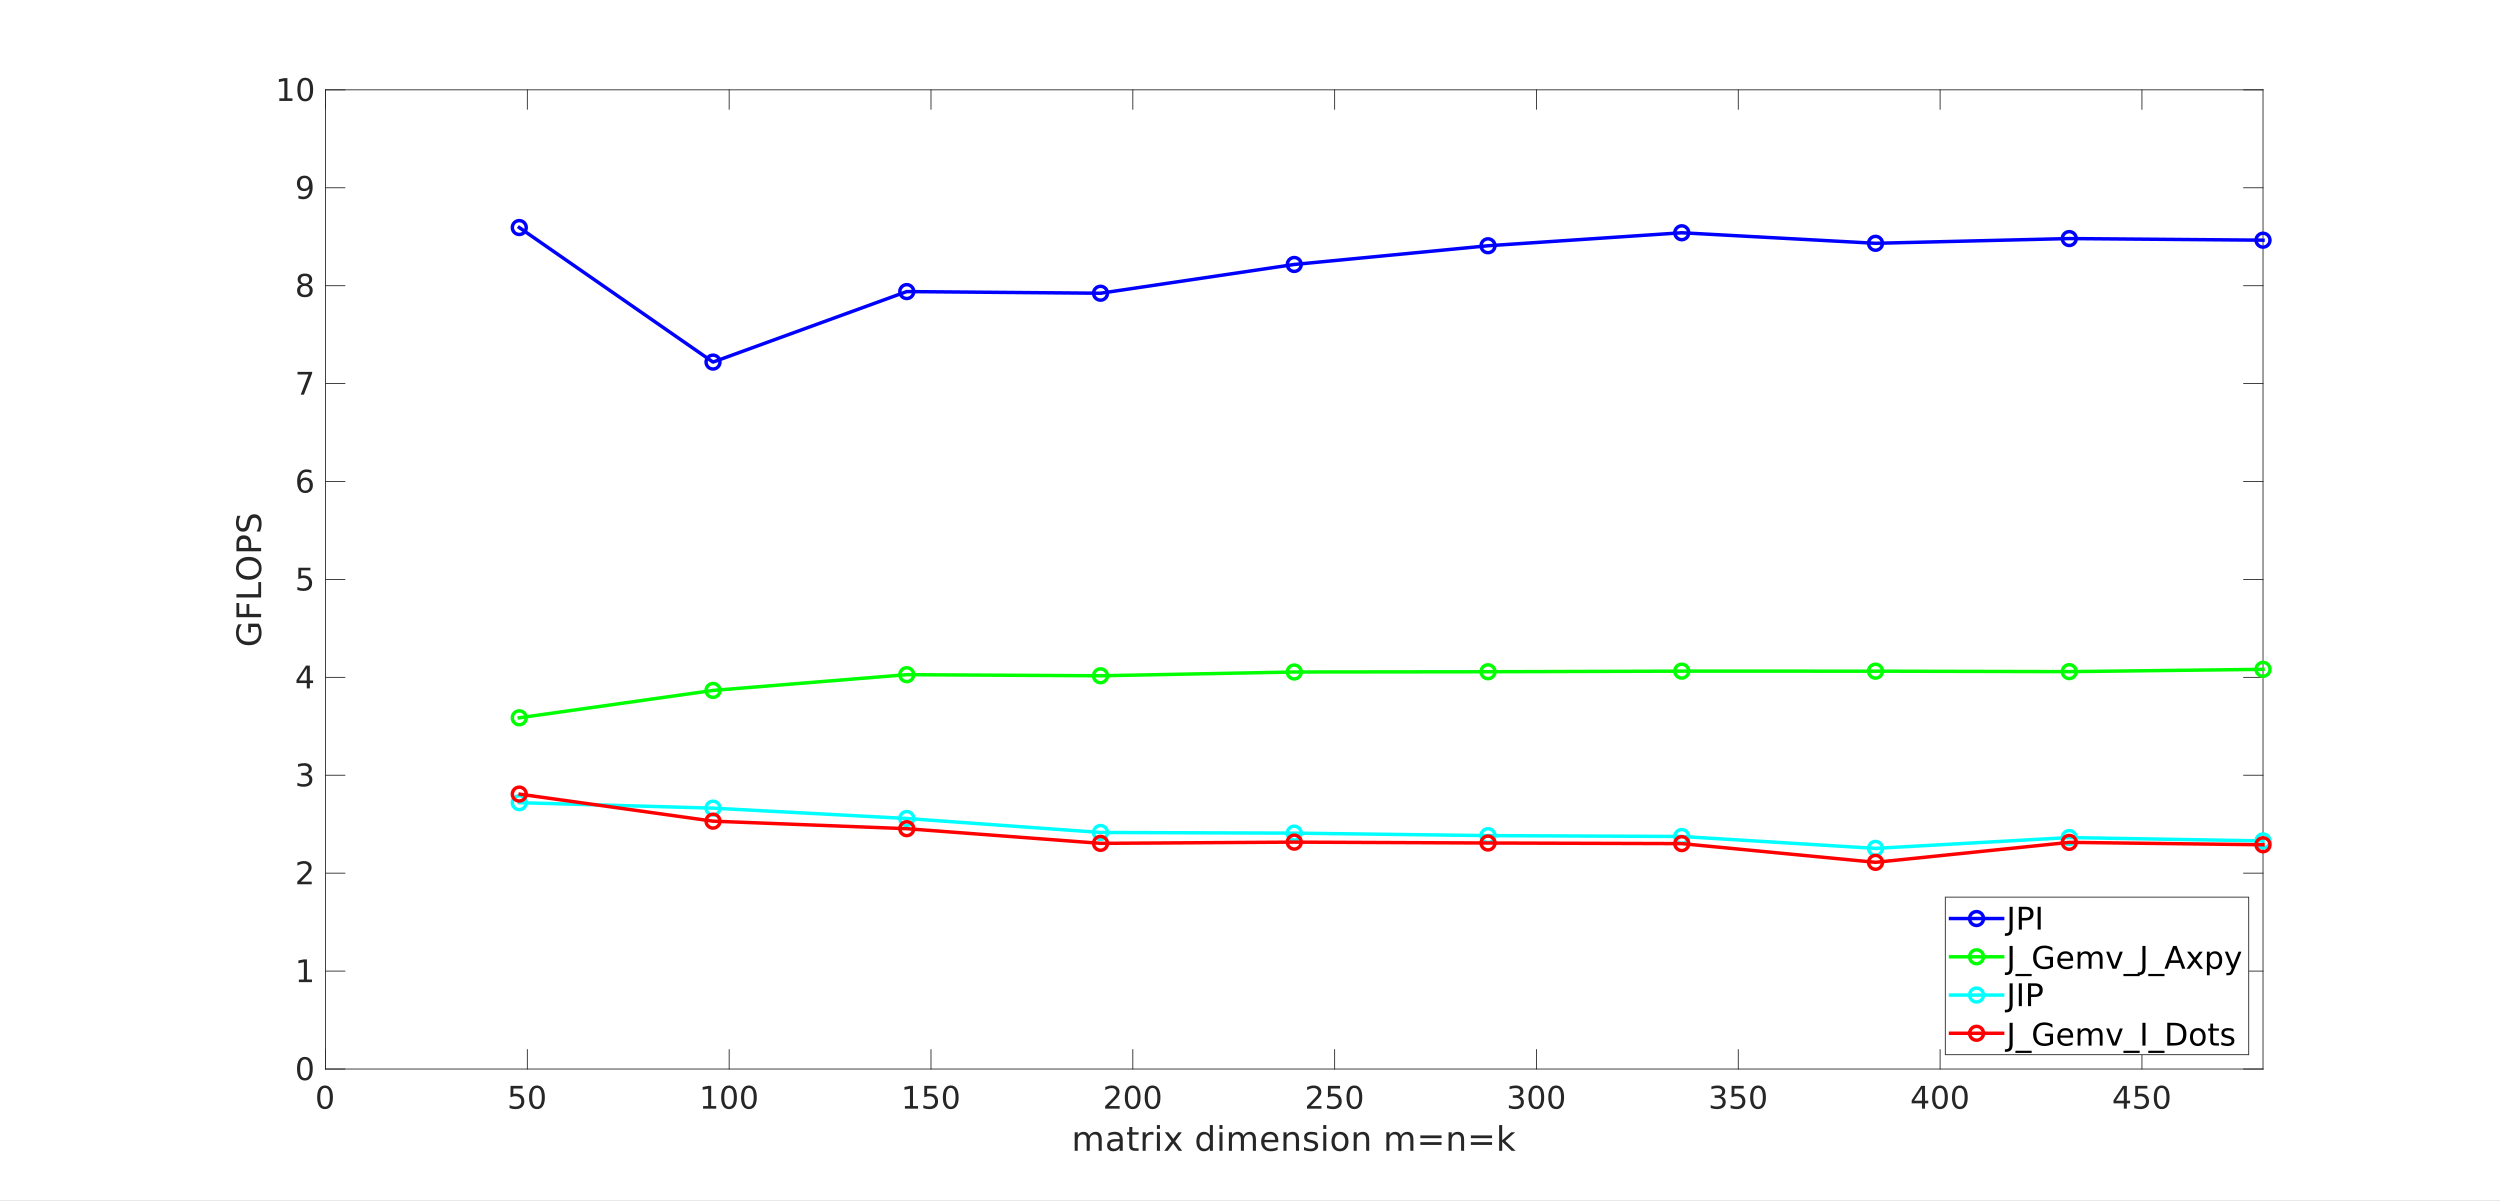 <?xml version="1.0"?>
<!DOCTYPE svg PUBLIC '-//W3C//DTD SVG 1.0//EN'
          'http://www.w3.org/TR/2001/REC-SVG-20010904/DTD/svg10.dtd'>
<svg xmlns:xlink="http://www.w3.org/1999/xlink" style="fill-opacity:1; color-rendering:auto; color-interpolation:auto; text-rendering:auto; stroke:black; stroke-linecap:square; stroke-miterlimit:10; shape-rendering:auto; stroke-opacity:1; fill:black; stroke-dasharray:none; font-weight:normal; stroke-width:1; font-family:'Dialog'; font-style:normal; stroke-linejoin:miter; font-size:12px; stroke-dashoffset:0; image-rendering:auto;" width="1920" height="922" xmlns="http://www.w3.org/2000/svg"
><rect width="100%" height="100%" fill="#333333" stroke="none"/><!--Generated by the Batik Graphics2D SVG Generator--><defs id="genericDefs"
  /><g
  ><defs id="defs1"
    ><clipPath clipPathUnits="userSpaceOnUse" id="clipPath1"
      ><path d="M0 0 L1920 0 L1920 922 L0 922 L0 0 Z"
      /></clipPath
    ></defs
    ><g style="fill:white; stroke:white;"
    ><rect x="0" y="0" width="1920" style="clip-path:url(#clipPath1); stroke:none;" height="922"
    /></g
    ><g style="fill:white; text-rendering:optimizeSpeed; color-rendering:optimizeSpeed; image-rendering:optimizeSpeed; shape-rendering:crispEdges; stroke:white; color-interpolation:sRGB;"
    ><rect x="0" width="1920" height="922" y="0" style="stroke:none;"
      /><path style="stroke:none;" d="M250 821 L1738 821 L1738 69 L250 69 Z"
    /></g
    ><g style="fill:rgb(38,38,38); text-rendering:geometricPrecision; image-rendering:optimizeQuality; color-rendering:optimizeQuality; stroke-linejoin:round; stroke:rgb(38,38,38); color-interpolation:linearRGB; stroke-width:0.667;"
    ><line y2="821" style="fill:none;" x1="250" x2="1738" y1="821"
      /><line y2="69" style="fill:none;" x1="250" x2="1738" y1="69"
      /><line y2="806.12" style="fill:none;" x1="250" x2="250" y1="821"
      /><line y2="806.12" style="fill:none;" x1="405" x2="405" y1="821"
      /><line y2="806.12" style="fill:none;" x1="560" x2="560" y1="821"
      /><line y2="806.12" style="fill:none;" x1="715" x2="715" y1="821"
      /><line y2="806.12" style="fill:none;" x1="870" x2="870" y1="821"
      /><line y2="806.12" style="fill:none;" x1="1025" x2="1025" y1="821"
      /><line y2="806.12" style="fill:none;" x1="1180" x2="1180" y1="821"
      /><line y2="806.12" style="fill:none;" x1="1335" x2="1335" y1="821"
      /><line y2="806.12" style="fill:none;" x1="1490" x2="1490" y1="821"
      /><line y2="806.12" style="fill:none;" x1="1645" x2="1645" y1="821"
      /><line y2="83.88" style="fill:none;" x1="250" x2="250" y1="69"
      /><line y2="83.88" style="fill:none;" x1="405" x2="405" y1="69"
      /><line y2="83.88" style="fill:none;" x1="560" x2="560" y1="69"
      /><line y2="83.88" style="fill:none;" x1="715" x2="715" y1="69"
      /><line y2="83.88" style="fill:none;" x1="870" x2="870" y1="69"
      /><line y2="83.88" style="fill:none;" x1="1025" x2="1025" y1="69"
      /><line y2="83.88" style="fill:none;" x1="1180" x2="1180" y1="69"
      /><line y2="83.88" style="fill:none;" x1="1335" x2="1335" y1="69"
      /><line y2="83.88" style="fill:none;" x1="1490" x2="1490" y1="69"
      /><line y2="83.88" style="fill:none;" x1="1645" x2="1645" y1="69"
    /></g
    ><g transform="translate(250,828.467)" style="font-size:24px; fill:rgb(38,38,38); text-rendering:geometricPrecision; color-rendering:optimizeQuality; image-rendering:optimizeQuality; stroke:rgb(38,38,38); color-interpolation:linearRGB;"
    ><path style="stroke:none;" d="M-0.375 7.062 Q-2.203 7.062 -3.117 8.859 Q-4.031 10.656 -4.031 14.266 Q-4.031 17.859 -3.117 19.664 Q-2.203 21.469 -0.375 21.469 Q1.469 21.469 2.391 19.664 Q3.312 17.859 3.312 14.266 Q3.312 10.656 2.391 8.859 Q1.469 7.062 -0.375 7.062 ZM-0.375 5.188 Q2.578 5.188 4.125 7.516 Q5.672 9.844 5.672 14.266 Q5.672 18.688 4.125 21.016 Q2.578 23.344 -0.375 23.344 Q-3.312 23.344 -4.867 21.016 Q-6.422 18.688 -6.422 14.266 Q-6.422 9.844 -4.867 7.516 Q-3.312 5.188 -0.375 5.188 Z"
    /></g
    ><g transform="translate(405,828.467)" style="font-size:24px; fill:rgb(38,38,38); text-rendering:geometricPrecision; color-rendering:optimizeQuality; image-rendering:optimizeQuality; stroke:rgb(38,38,38); color-interpolation:linearRGB;"
    ><path style="stroke:none;" d="M-12.906 5.5 L-3.609 5.5 L-3.609 7.5 L-10.734 7.5 L-10.734 11.781 Q-10.219 11.609 -9.703 11.523 Q-9.188 11.438 -8.672 11.438 Q-5.75 11.438 -4.039 13.039 Q-2.328 14.641 -2.328 17.391 Q-2.328 20.203 -4.086 21.773 Q-5.844 23.344 -9.047 23.344 Q-10.141 23.344 -11.281 23.156 Q-12.422 22.969 -13.641 22.594 L-13.641 20.203 Q-12.594 20.781 -11.469 21.062 Q-10.344 21.344 -9.094 21.344 Q-7.062 21.344 -5.875 20.281 Q-4.688 19.219 -4.688 17.391 Q-4.688 15.562 -5.875 14.492 Q-7.062 13.422 -9.094 13.422 Q-10.031 13.422 -10.977 13.633 Q-11.922 13.844 -12.906 14.297 L-12.906 5.5 ZM7.394 7.062 Q5.566 7.062 4.652 8.859 Q3.738 10.656 3.738 14.266 Q3.738 17.859 4.652 19.664 Q5.566 21.469 7.394 21.469 Q9.238 21.469 10.16 19.664 Q11.082 17.859 11.082 14.266 Q11.082 10.656 10.16 8.859 Q9.238 7.062 7.394 7.062 ZM7.394 5.188 Q10.348 5.188 11.895 7.516 Q13.441 9.844 13.441 14.266 Q13.441 18.688 11.895 21.016 Q10.348 23.344 7.394 23.344 Q4.457 23.344 2.902 21.016 Q1.348 18.688 1.348 14.266 Q1.348 9.844 2.902 7.516 Q4.457 5.188 7.394 5.188 Z"
    /></g
    ><g transform="translate(560,828.467)" style="font-size:24px; fill:rgb(38,38,38); text-rendering:geometricPrecision; color-rendering:optimizeQuality; image-rendering:optimizeQuality; stroke:rgb(38,38,38); color-interpolation:linearRGB;"
    ><path style="stroke:none;" d="M-20.016 21 L-16.156 21 L-16.156 7.656 L-20.359 8.5 L-20.359 6.344 L-16.172 5.5 L-13.812 5.5 L-13.812 21 L-9.938 21 L-9.938 23 L-20.016 23 L-20.016 21 ZM-0.105 7.062 Q-1.934 7.062 -2.848 8.859 Q-3.762 10.656 -3.762 14.266 Q-3.762 17.859 -2.848 19.664 Q-1.934 21.469 -0.105 21.469 Q1.738 21.469 2.66 19.664 Q3.582 17.859 3.582 14.266 Q3.582 10.656 2.66 8.859 Q1.738 7.062 -0.105 7.062 ZM-0.105 5.188 Q2.848 5.188 4.394 7.516 Q5.941 9.844 5.941 14.266 Q5.941 18.688 4.394 21.016 Q2.848 23.344 -0.105 23.344 Q-3.043 23.344 -4.598 21.016 Q-6.152 18.688 -6.152 14.266 Q-6.152 9.844 -4.598 7.516 Q-3.043 5.188 -0.105 5.188 ZM15.164 7.062 Q13.336 7.062 12.422 8.859 Q11.508 10.656 11.508 14.266 Q11.508 17.859 12.422 19.664 Q13.336 21.469 15.164 21.469 Q17.008 21.469 17.93 19.664 Q18.852 17.859 18.852 14.266 Q18.852 10.656 17.93 8.859 Q17.008 7.062 15.164 7.062 ZM15.164 5.188 Q18.117 5.188 19.664 7.516 Q21.211 9.844 21.211 14.266 Q21.211 18.688 19.664 21.016 Q18.117 23.344 15.164 23.344 Q12.227 23.344 10.672 21.016 Q9.117 18.688 9.117 14.266 Q9.117 9.844 10.672 7.516 Q12.227 5.188 15.164 5.188 Z"
    /></g
    ><g transform="translate(715,828.467)" style="font-size:24px; fill:rgb(38,38,38); text-rendering:geometricPrecision; color-rendering:optimizeQuality; image-rendering:optimizeQuality; stroke:rgb(38,38,38); color-interpolation:linearRGB;"
    ><path style="stroke:none;" d="M-20.016 21 L-16.156 21 L-16.156 7.656 L-20.359 8.5 L-20.359 6.344 L-16.172 5.5 L-13.812 5.5 L-13.812 21 L-9.938 21 L-9.938 23 L-20.016 23 L-20.016 21 ZM-5.137 5.5 L4.16 5.5 L4.16 7.5 L-2.965 7.5 L-2.965 11.781 Q-2.449 11.609 -1.934 11.523 Q-1.418 11.438 -0.902 11.438 Q2.019 11.438 3.731 13.039 Q5.441 14.641 5.441 17.391 Q5.441 20.203 3.684 21.773 Q1.926 23.344 -1.277 23.344 Q-2.371 23.344 -3.512 23.156 Q-4.652 22.969 -5.871 22.594 L-5.871 20.203 Q-4.824 20.781 -3.699 21.062 Q-2.574 21.344 -1.324 21.344 Q0.707 21.344 1.895 20.281 Q3.082 19.219 3.082 17.391 Q3.082 15.562 1.895 14.492 Q0.707 13.422 -1.324 13.422 Q-2.262 13.422 -3.207 13.633 Q-4.152 13.844 -5.137 14.297 L-5.137 5.5 ZM15.164 7.062 Q13.336 7.062 12.422 8.859 Q11.508 10.656 11.508 14.266 Q11.508 17.859 12.422 19.664 Q13.336 21.469 15.164 21.469 Q17.008 21.469 17.93 19.664 Q18.852 17.859 18.852 14.266 Q18.852 10.656 17.93 8.859 Q17.008 7.062 15.164 7.062 ZM15.164 5.188 Q18.117 5.188 19.664 7.516 Q21.211 9.844 21.211 14.266 Q21.211 18.688 19.664 21.016 Q18.117 23.344 15.164 23.344 Q12.227 23.344 10.672 21.016 Q9.117 18.688 9.117 14.266 Q9.117 9.844 10.672 7.516 Q12.227 5.188 15.164 5.188 Z"
    /></g
    ><g transform="translate(870,828.467)" style="font-size:24px; fill:rgb(38,38,38); text-rendering:geometricPrecision; color-rendering:optimizeQuality; image-rendering:optimizeQuality; stroke:rgb(38,38,38); color-interpolation:linearRGB;"
    ><path style="stroke:none;" d="M-18.391 21 L-10.125 21 L-10.125 23 L-21.234 23 L-21.234 21 Q-19.891 19.609 -17.562 17.258 Q-15.234 14.906 -14.641 14.234 Q-13.5 12.953 -13.055 12.07 Q-12.609 11.188 -12.609 10.328 Q-12.609 8.938 -13.586 8.055 Q-14.562 7.172 -16.125 7.172 Q-17.25 7.172 -18.484 7.562 Q-19.719 7.953 -21.125 8.734 L-21.125 6.344 Q-19.688 5.766 -18.445 5.477 Q-17.203 5.188 -16.172 5.188 Q-13.453 5.188 -11.836 6.547 Q-10.219 7.906 -10.219 10.172 Q-10.219 11.25 -10.625 12.219 Q-11.031 13.188 -12.094 14.5 Q-12.391 14.844 -13.961 16.469 Q-15.531 18.094 -18.391 21 ZM-0.105 7.062 Q-1.934 7.062 -2.848 8.859 Q-3.762 10.656 -3.762 14.266 Q-3.762 17.859 -2.848 19.664 Q-1.934 21.469 -0.105 21.469 Q1.738 21.469 2.66 19.664 Q3.582 17.859 3.582 14.266 Q3.582 10.656 2.66 8.859 Q1.738 7.062 -0.105 7.062 ZM-0.105 5.188 Q2.848 5.188 4.394 7.516 Q5.941 9.844 5.941 14.266 Q5.941 18.688 4.394 21.016 Q2.848 23.344 -0.105 23.344 Q-3.043 23.344 -4.598 21.016 Q-6.152 18.688 -6.152 14.266 Q-6.152 9.844 -4.598 7.516 Q-3.043 5.188 -0.105 5.188 ZM15.164 7.062 Q13.336 7.062 12.422 8.859 Q11.508 10.656 11.508 14.266 Q11.508 17.859 12.422 19.664 Q13.336 21.469 15.164 21.469 Q17.008 21.469 17.93 19.664 Q18.852 17.859 18.852 14.266 Q18.852 10.656 17.93 8.859 Q17.008 7.062 15.164 7.062 ZM15.164 5.188 Q18.117 5.188 19.664 7.516 Q21.211 9.844 21.211 14.266 Q21.211 18.688 19.664 21.016 Q18.117 23.344 15.164 23.344 Q12.227 23.344 10.672 21.016 Q9.117 18.688 9.117 14.266 Q9.117 9.844 10.672 7.516 Q12.227 5.188 15.164 5.188 Z"
    /></g
    ><g transform="translate(1025,828.467)" style="font-size:24px; fill:rgb(38,38,38); text-rendering:geometricPrecision; color-rendering:optimizeQuality; image-rendering:optimizeQuality; stroke:rgb(38,38,38); color-interpolation:linearRGB;"
    ><path style="stroke:none;" d="M-18.391 21 L-10.125 21 L-10.125 23 L-21.234 23 L-21.234 21 Q-19.891 19.609 -17.562 17.258 Q-15.234 14.906 -14.641 14.234 Q-13.5 12.953 -13.055 12.07 Q-12.609 11.188 -12.609 10.328 Q-12.609 8.938 -13.586 8.055 Q-14.562 7.172 -16.125 7.172 Q-17.25 7.172 -18.484 7.562 Q-19.719 7.953 -21.125 8.734 L-21.125 6.344 Q-19.688 5.766 -18.445 5.477 Q-17.203 5.188 -16.172 5.188 Q-13.453 5.188 -11.836 6.547 Q-10.219 7.906 -10.219 10.172 Q-10.219 11.25 -10.625 12.219 Q-11.031 13.188 -12.094 14.5 Q-12.391 14.844 -13.961 16.469 Q-15.531 18.094 -18.391 21 ZM-5.137 5.5 L4.16 5.5 L4.16 7.5 L-2.965 7.5 L-2.965 11.781 Q-2.449 11.609 -1.934 11.523 Q-1.418 11.438 -0.902 11.438 Q2.019 11.438 3.731 13.039 Q5.441 14.641 5.441 17.391 Q5.441 20.203 3.684 21.773 Q1.926 23.344 -1.277 23.344 Q-2.371 23.344 -3.512 23.156 Q-4.652 22.969 -5.871 22.594 L-5.871 20.203 Q-4.824 20.781 -3.699 21.062 Q-2.574 21.344 -1.324 21.344 Q0.707 21.344 1.895 20.281 Q3.082 19.219 3.082 17.391 Q3.082 15.562 1.895 14.492 Q0.707 13.422 -1.324 13.422 Q-2.262 13.422 -3.207 13.633 Q-4.152 13.844 -5.137 14.297 L-5.137 5.5 ZM15.164 7.062 Q13.336 7.062 12.422 8.859 Q11.508 10.656 11.508 14.266 Q11.508 17.859 12.422 19.664 Q13.336 21.469 15.164 21.469 Q17.008 21.469 17.93 19.664 Q18.852 17.859 18.852 14.266 Q18.852 10.656 17.93 8.859 Q17.008 7.062 15.164 7.062 ZM15.164 5.188 Q18.117 5.188 19.664 7.516 Q21.211 9.844 21.211 14.266 Q21.211 18.688 19.664 21.016 Q18.117 23.344 15.164 23.344 Q12.227 23.344 10.672 21.016 Q9.117 18.688 9.117 14.266 Q9.117 9.844 10.672 7.516 Q12.227 5.188 15.164 5.188 Z"
    /></g
    ><g transform="translate(1180,828.467)" style="font-size:24px; fill:rgb(38,38,38); text-rendering:geometricPrecision; color-rendering:optimizeQuality; image-rendering:optimizeQuality; stroke:rgb(38,38,38); color-interpolation:linearRGB;"
    ><path style="stroke:none;" d="M-13.266 13.562 Q-11.562 13.922 -10.609 15.07 Q-9.656 16.219 -9.656 17.906 Q-9.656 20.5 -11.438 21.922 Q-13.219 23.344 -16.5 23.344 Q-17.594 23.344 -18.758 23.125 Q-19.922 22.906 -21.172 22.469 L-21.172 20.188 Q-20.188 20.766 -19.016 21.055 Q-17.844 21.344 -16.562 21.344 Q-14.344 21.344 -13.172 20.469 Q-12 19.594 -12 17.906 Q-12 16.359 -13.086 15.492 Q-14.172 14.625 -16.109 14.625 L-18.141 14.625 L-18.141 12.672 L-16.016 12.672 Q-14.266 12.672 -13.344 11.977 Q-12.422 11.281 -12.422 9.969 Q-12.422 8.625 -13.375 7.898 Q-14.328 7.172 -16.109 7.172 Q-17.078 7.172 -18.195 7.383 Q-19.312 7.594 -20.641 8.047 L-20.641 5.938 Q-19.297 5.562 -18.117 5.375 Q-16.938 5.188 -15.891 5.188 Q-13.203 5.188 -11.633 6.414 Q-10.062 7.641 -10.062 9.719 Q-10.062 11.172 -10.891 12.172 Q-11.719 13.172 -13.266 13.562 ZM-0.105 7.062 Q-1.934 7.062 -2.848 8.859 Q-3.762 10.656 -3.762 14.266 Q-3.762 17.859 -2.848 19.664 Q-1.934 21.469 -0.105 21.469 Q1.738 21.469 2.66 19.664 Q3.582 17.859 3.582 14.266 Q3.582 10.656 2.66 8.859 Q1.738 7.062 -0.105 7.062 ZM-0.105 5.188 Q2.848 5.188 4.394 7.516 Q5.941 9.844 5.941 14.266 Q5.941 18.688 4.394 21.016 Q2.848 23.344 -0.105 23.344 Q-3.043 23.344 -4.598 21.016 Q-6.152 18.688 -6.152 14.266 Q-6.152 9.844 -4.598 7.516 Q-3.043 5.188 -0.105 5.188 ZM15.164 7.062 Q13.336 7.062 12.422 8.859 Q11.508 10.656 11.508 14.266 Q11.508 17.859 12.422 19.664 Q13.336 21.469 15.164 21.469 Q17.008 21.469 17.93 19.664 Q18.852 17.859 18.852 14.266 Q18.852 10.656 17.93 8.859 Q17.008 7.062 15.164 7.062 ZM15.164 5.188 Q18.117 5.188 19.664 7.516 Q21.211 9.844 21.211 14.266 Q21.211 18.688 19.664 21.016 Q18.117 23.344 15.164 23.344 Q12.227 23.344 10.672 21.016 Q9.117 18.688 9.117 14.266 Q9.117 9.844 10.672 7.516 Q12.227 5.188 15.164 5.188 Z"
    /></g
    ><g transform="translate(1335,828.467)" style="font-size:24px; fill:rgb(38,38,38); text-rendering:geometricPrecision; color-rendering:optimizeQuality; image-rendering:optimizeQuality; stroke:rgb(38,38,38); color-interpolation:linearRGB;"
    ><path style="stroke:none;" d="M-13.266 13.562 Q-11.562 13.922 -10.609 15.07 Q-9.656 16.219 -9.656 17.906 Q-9.656 20.5 -11.438 21.922 Q-13.219 23.344 -16.5 23.344 Q-17.594 23.344 -18.758 23.125 Q-19.922 22.906 -21.172 22.469 L-21.172 20.188 Q-20.188 20.766 -19.016 21.055 Q-17.844 21.344 -16.562 21.344 Q-14.344 21.344 -13.172 20.469 Q-12 19.594 -12 17.906 Q-12 16.359 -13.086 15.492 Q-14.172 14.625 -16.109 14.625 L-18.141 14.625 L-18.141 12.672 L-16.016 12.672 Q-14.266 12.672 -13.344 11.977 Q-12.422 11.281 -12.422 9.969 Q-12.422 8.625 -13.375 7.898 Q-14.328 7.172 -16.109 7.172 Q-17.078 7.172 -18.195 7.383 Q-19.312 7.594 -20.641 8.047 L-20.641 5.938 Q-19.297 5.562 -18.117 5.375 Q-16.938 5.188 -15.891 5.188 Q-13.203 5.188 -11.633 6.414 Q-10.062 7.641 -10.062 9.719 Q-10.062 11.172 -10.891 12.172 Q-11.719 13.172 -13.266 13.562 ZM-5.137 5.5 L4.16 5.5 L4.16 7.5 L-2.965 7.5 L-2.965 11.781 Q-2.449 11.609 -1.934 11.523 Q-1.418 11.438 -0.902 11.438 Q2.019 11.438 3.731 13.039 Q5.441 14.641 5.441 17.391 Q5.441 20.203 3.684 21.773 Q1.926 23.344 -1.277 23.344 Q-2.371 23.344 -3.512 23.156 Q-4.652 22.969 -5.871 22.594 L-5.871 20.203 Q-4.824 20.781 -3.699 21.062 Q-2.574 21.344 -1.324 21.344 Q0.707 21.344 1.895 20.281 Q3.082 19.219 3.082 17.391 Q3.082 15.562 1.895 14.492 Q0.707 13.422 -1.324 13.422 Q-2.262 13.422 -3.207 13.633 Q-4.152 13.844 -5.137 14.297 L-5.137 5.5 ZM15.164 7.062 Q13.336 7.062 12.422 8.859 Q11.508 10.656 11.508 14.266 Q11.508 17.859 12.422 19.664 Q13.336 21.469 15.164 21.469 Q17.008 21.469 17.93 19.664 Q18.852 17.859 18.852 14.266 Q18.852 10.656 17.93 8.859 Q17.008 7.062 15.164 7.062 ZM15.164 5.188 Q18.117 5.188 19.664 7.516 Q21.211 9.844 21.211 14.266 Q21.211 18.688 19.664 21.016 Q18.117 23.344 15.164 23.344 Q12.227 23.344 10.672 21.016 Q9.117 18.688 9.117 14.266 Q9.117 9.844 10.672 7.516 Q12.227 5.188 15.164 5.188 Z"
    /></g
    ><g transform="translate(1490,828.467)" style="font-size:24px; fill:rgb(38,38,38); text-rendering:geometricPrecision; color-rendering:optimizeQuality; image-rendering:optimizeQuality; stroke:rgb(38,38,38); color-interpolation:linearRGB;"
    ><path style="stroke:none;" d="M-13.922 7.562 L-19.906 16.906 L-13.922 16.906 L-13.922 7.562 ZM-14.547 5.5 L-11.578 5.5 L-11.578 16.906 L-9.078 16.906 L-9.078 18.875 L-11.578 18.875 L-11.578 23 L-13.922 23 L-13.922 18.875 L-21.828 18.875 L-21.828 16.594 L-14.547 5.5 ZM-0.105 7.062 Q-1.934 7.062 -2.848 8.859 Q-3.762 10.656 -3.762 14.266 Q-3.762 17.859 -2.848 19.664 Q-1.934 21.469 -0.105 21.469 Q1.738 21.469 2.66 19.664 Q3.582 17.859 3.582 14.266 Q3.582 10.656 2.66 8.859 Q1.738 7.062 -0.105 7.062 ZM-0.105 5.188 Q2.848 5.188 4.394 7.516 Q5.941 9.844 5.941 14.266 Q5.941 18.688 4.394 21.016 Q2.848 23.344 -0.105 23.344 Q-3.043 23.344 -4.598 21.016 Q-6.152 18.688 -6.152 14.266 Q-6.152 9.844 -4.598 7.516 Q-3.043 5.188 -0.105 5.188 ZM15.164 7.062 Q13.336 7.062 12.422 8.859 Q11.508 10.656 11.508 14.266 Q11.508 17.859 12.422 19.664 Q13.336 21.469 15.164 21.469 Q17.008 21.469 17.93 19.664 Q18.852 17.859 18.852 14.266 Q18.852 10.656 17.93 8.859 Q17.008 7.062 15.164 7.062 ZM15.164 5.188 Q18.117 5.188 19.664 7.516 Q21.211 9.844 21.211 14.266 Q21.211 18.688 19.664 21.016 Q18.117 23.344 15.164 23.344 Q12.227 23.344 10.672 21.016 Q9.117 18.688 9.117 14.266 Q9.117 9.844 10.672 7.516 Q12.227 5.188 15.164 5.188 Z"
    /></g
    ><g transform="translate(1645,828.467)" style="font-size:24px; fill:rgb(38,38,38); text-rendering:geometricPrecision; color-rendering:optimizeQuality; image-rendering:optimizeQuality; stroke:rgb(38,38,38); color-interpolation:linearRGB;"
    ><path style="stroke:none;" d="M-13.922 7.562 L-19.906 16.906 L-13.922 16.906 L-13.922 7.562 ZM-14.547 5.5 L-11.578 5.5 L-11.578 16.906 L-9.078 16.906 L-9.078 18.875 L-11.578 18.875 L-11.578 23 L-13.922 23 L-13.922 18.875 L-21.828 18.875 L-21.828 16.594 L-14.547 5.5 ZM-5.137 5.5 L4.16 5.5 L4.16 7.5 L-2.965 7.5 L-2.965 11.781 Q-2.449 11.609 -1.934 11.523 Q-1.418 11.438 -0.902 11.438 Q2.019 11.438 3.731 13.039 Q5.441 14.641 5.441 17.391 Q5.441 20.203 3.684 21.773 Q1.926 23.344 -1.277 23.344 Q-2.371 23.344 -3.512 23.156 Q-4.652 22.969 -5.871 22.594 L-5.871 20.203 Q-4.824 20.781 -3.699 21.062 Q-2.574 21.344 -1.324 21.344 Q0.707 21.344 1.895 20.281 Q3.082 19.219 3.082 17.391 Q3.082 15.562 1.895 14.492 Q0.707 13.422 -1.324 13.422 Q-2.262 13.422 -3.207 13.633 Q-4.152 13.844 -5.137 14.297 L-5.137 5.5 ZM15.164 7.062 Q13.336 7.062 12.422 8.859 Q11.508 10.656 11.508 14.266 Q11.508 17.859 12.422 19.664 Q13.336 21.469 15.164 21.469 Q17.008 21.469 17.93 19.664 Q18.852 17.859 18.852 14.266 Q18.852 10.656 17.93 8.859 Q17.008 7.062 15.164 7.062 ZM15.164 5.188 Q18.117 5.188 19.664 7.516 Q21.211 9.844 21.211 14.266 Q21.211 18.688 19.664 21.016 Q18.117 23.344 15.164 23.344 Q12.227 23.344 10.672 21.016 Q9.117 18.688 9.117 14.266 Q9.117 9.844 10.672 7.516 Q12.227 5.188 15.164 5.188 Z"
    /></g
    ><g transform="translate(994.001,858.8)" style="font-size:26.4px; fill:rgb(38,38,38); text-rendering:geometricPrecision; color-rendering:optimizeQuality; image-rendering:optimizeQuality; stroke:rgb(38,38,38); color-interpolation:linearRGB;"
    ><path style="stroke:none;" d="M-157.484 13.516 Q-156.609 11.938 -155.391 11.188 Q-154.172 10.438 -152.516 10.438 Q-150.297 10.438 -149.086 11.992 Q-147.875 13.547 -147.875 16.422 L-147.875 25 L-150.234 25 L-150.234 16.5 Q-150.234 14.453 -150.953 13.461 Q-151.672 12.469 -153.156 12.469 Q-154.984 12.469 -156.031 13.672 Q-157.078 14.875 -157.078 16.969 L-157.078 25 L-159.438 25 L-159.438 16.5 Q-159.438 14.438 -160.156 13.453 Q-160.875 12.469 -162.391 12.469 Q-164.188 12.469 -165.242 13.68 Q-166.297 14.891 -166.297 16.969 L-166.297 25 L-168.641 25 L-168.641 10.781 L-166.297 10.781 L-166.297 12.984 Q-165.484 11.688 -164.367 11.062 Q-163.25 10.438 -161.719 10.438 Q-160.172 10.438 -159.086 11.227 Q-158 12.016 -157.484 13.516 ZM-136.401 17.859 Q-139.229 17.859 -140.323 18.5 Q-141.417 19.141 -141.417 20.703 Q-141.417 21.953 -140.597 22.68 Q-139.776 23.406 -138.37 23.406 Q-136.417 23.406 -135.245 22.031 Q-134.073 20.656 -134.073 18.375 L-134.073 17.859 L-136.401 17.859 ZM-131.729 16.891 L-131.729 25 L-134.073 25 L-134.073 22.844 Q-134.87 24.141 -136.065 24.758 Q-137.261 25.375 -138.979 25.375 Q-141.167 25.375 -142.456 24.148 Q-143.745 22.922 -143.745 20.859 Q-143.745 18.469 -142.136 17.25 Q-140.526 16.031 -137.354 16.031 L-134.073 16.031 L-134.073 15.797 Q-134.073 14.188 -135.136 13.305 Q-136.198 12.422 -138.104 12.422 Q-139.323 12.422 -140.479 12.711 Q-141.636 13 -142.698 13.594 L-142.698 11.422 Q-141.417 10.938 -140.214 10.688 Q-139.011 10.438 -137.87 10.438 Q-134.776 10.438 -133.253 12.039 Q-131.729 13.641 -131.729 16.891 ZM-124.379 6.75 L-124.379 10.781 L-119.567 10.781 L-119.567 12.594 L-124.379 12.594 L-124.379 20.312 Q-124.379 22.047 -123.903 22.547 Q-123.426 23.047 -121.973 23.047 L-119.567 23.047 L-119.567 25 L-121.973 25 Q-124.676 25 -125.708 23.992 Q-126.739 22.984 -126.739 20.312 L-126.739 12.594 L-128.442 12.594 L-128.442 10.781 L-126.739 10.781 L-126.739 6.75 L-124.379 6.75 ZM-108.116 12.969 Q-108.507 12.734 -108.968 12.625 Q-109.429 12.516 -109.991 12.516 Q-111.976 12.516 -113.038 13.805 Q-114.101 15.094 -114.101 17.516 L-114.101 25 L-116.444 25 L-116.444 10.781 L-114.101 10.781 L-114.101 12.984 Q-113.351 11.688 -112.171 11.062 Q-110.991 10.438 -109.304 10.438 Q-109.069 10.438 -108.772 10.469 Q-108.476 10.5 -108.132 10.562 L-108.116 12.969 ZM-105.507 10.781 L-103.179 10.781 L-103.179 25 L-105.507 25 L-105.507 10.781 ZM-105.507 5.25 L-103.179 5.25 L-103.179 8.203 L-105.507 8.203 L-105.507 5.25 ZM-86.367 10.781 L-91.507 17.703 L-86.101 25 L-88.851 25 L-92.992 19.406 L-97.132 25 L-99.882 25 L-94.367 17.562 L-99.414 10.781 L-96.664 10.781 L-92.882 15.844 L-89.117 10.781 L-86.367 10.781 ZM-64.827 12.938 L-64.827 5.25 L-62.499 5.25 L-62.499 25 L-64.827 25 L-64.827 22.859 Q-65.562 24.141 -66.687 24.758 Q-67.812 25.375 -69.39 25.375 Q-71.968 25.375 -73.585 23.312 Q-75.202 21.25 -75.202 17.906 Q-75.202 14.547 -73.585 12.492 Q-71.968 10.438 -69.39 10.438 Q-67.812 10.438 -66.687 11.055 Q-65.562 11.672 -64.827 12.938 ZM-72.796 17.906 Q-72.796 20.484 -71.734 21.945 Q-70.671 23.406 -68.812 23.406 Q-66.968 23.406 -65.898 21.945 Q-64.827 20.484 -64.827 17.906 Q-64.827 15.328 -65.898 13.859 Q-66.968 12.391 -68.812 12.391 Q-70.671 12.391 -71.734 13.859 Q-72.796 15.328 -72.796 17.906 ZM-57.445 10.781 L-55.117 10.781 L-55.117 25 L-57.445 25 L-57.445 10.781 ZM-57.445 5.25 L-55.117 5.25 L-55.117 8.203 L-57.445 8.203 L-57.445 5.25 ZM-39.054 13.516 Q-38.179 11.938 -36.961 11.188 Q-35.742 10.438 -34.086 10.438 Q-31.867 10.438 -30.656 11.992 Q-29.445 13.547 -29.445 16.422 L-29.445 25 L-31.804 25 L-31.804 16.5 Q-31.804 14.453 -32.523 13.461 Q-33.242 12.469 -34.726 12.469 Q-36.554 12.469 -37.601 13.672 Q-38.648 14.875 -38.648 16.969 L-38.648 25 L-41.008 25 L-41.008 16.5 Q-41.008 14.438 -41.726 13.453 Q-42.445 12.469 -43.961 12.469 Q-45.758 12.469 -46.812 13.68 Q-47.867 14.891 -47.867 16.969 L-47.867 25 L-50.211 25 L-50.211 10.781 L-47.867 10.781 L-47.867 12.984 Q-47.054 11.688 -45.937 11.062 Q-44.82 10.438 -43.289 10.438 Q-41.742 10.438 -40.656 11.227 Q-39.57 12.016 -39.054 13.516 ZM-12.268 17.312 L-12.268 18.453 L-23.003 18.453 Q-22.846 20.859 -21.549 22.125 Q-20.253 23.391 -17.924 23.391 Q-16.581 23.391 -15.315 23.062 Q-14.05 22.734 -12.815 22.062 L-12.815 24.281 Q-14.065 24.812 -15.385 25.094 Q-16.706 25.375 -18.065 25.375 Q-21.471 25.375 -23.456 23.391 Q-25.44 21.406 -25.44 18.031 Q-25.44 14.531 -23.557 12.484 Q-21.674 10.438 -18.471 10.438 Q-15.596 10.438 -13.932 12.281 Q-12.268 14.125 -12.268 17.312 ZM-14.596 16.625 Q-14.628 14.703 -15.675 13.562 Q-16.721 12.422 -18.44 12.422 Q-20.409 12.422 -21.581 13.523 Q-22.753 14.625 -22.924 16.641 L-14.596 16.625 ZM3.615 16.422 L3.615 25 L1.287 25 L1.287 16.5 Q1.287 14.469 0.498 13.469 Q-0.291 12.469 -1.87 12.469 Q-3.76 12.469 -4.854 13.672 Q-5.948 14.875 -5.948 16.969 L-5.948 25 L-8.291 25 L-8.291 10.781 L-5.948 10.781 L-5.948 12.984 Q-5.104 11.703 -3.963 11.07 Q-2.823 10.438 -1.338 10.438 Q1.099 10.438 2.357 11.953 Q3.615 13.469 3.615 16.422 ZM17.581 11.203 L17.581 13.406 Q16.597 12.906 15.526 12.648 Q14.456 12.391 13.315 12.391 Q11.581 12.391 10.706 12.922 Q9.831 13.453 9.831 14.531 Q9.831 15.344 10.456 15.805 Q11.081 16.266 12.956 16.688 L13.753 16.859 Q16.253 17.391 17.3 18.367 Q18.347 19.344 18.347 21.078 Q18.347 23.062 16.776 24.219 Q15.206 25.375 12.472 25.375 Q11.315 25.375 10.081 25.148 Q8.847 24.922 7.472 24.484 L7.472 22.062 Q8.768 22.734 10.026 23.07 Q11.284 23.406 12.518 23.406 Q14.159 23.406 15.05 22.844 Q15.94 22.281 15.94 21.25 Q15.94 20.297 15.3 19.789 Q14.659 19.281 12.487 18.812 L11.675 18.625 Q9.503 18.172 8.542 17.227 Q7.581 16.281 7.581 14.625 Q7.581 12.625 9.003 11.531 Q10.425 10.438 13.034 10.438 Q14.331 10.438 15.472 10.625 Q16.612 10.812 17.581 11.203 ZM22.26 10.781 L24.588 10.781 L24.588 25 L22.26 25 L22.26 10.781 ZM22.26 5.25 L24.588 5.25 L24.588 8.203 L22.26 8.203 L22.26 5.25 ZM35.088 12.422 Q33.213 12.422 32.119 13.883 Q31.025 15.344 31.025 17.906 Q31.025 20.453 32.111 21.922 Q33.197 23.391 35.088 23.391 Q36.963 23.391 38.056 21.914 Q39.15 20.438 39.15 17.906 Q39.15 15.375 38.056 13.898 Q36.963 12.422 35.088 12.422 ZM35.088 10.438 Q38.135 10.438 39.877 12.422 Q41.619 14.406 41.619 17.906 Q41.619 21.391 39.877 23.383 Q38.135 25.375 35.088 25.375 Q32.041 25.375 30.306 23.383 Q28.572 21.391 28.572 17.906 Q28.572 14.406 30.306 12.422 Q32.041 10.438 35.088 10.438 ZM57.537 16.422 L57.537 25 L55.209 25 L55.209 16.5 Q55.209 14.469 54.42 13.469 Q53.63 12.469 52.052 12.469 Q50.162 12.469 49.068 13.672 Q47.974 14.875 47.974 16.969 L47.974 25 L45.63 25 L45.63 10.781 L47.974 10.781 L47.974 12.984 Q48.818 11.703 49.959 11.07 Q51.099 10.438 52.584 10.438 Q55.021 10.438 56.279 11.953 Q57.537 13.469 57.537 16.422 ZM81.887 13.516 Q82.762 11.938 83.981 11.188 Q85.199 10.438 86.856 10.438 Q89.074 10.438 90.285 11.992 Q91.496 13.547 91.496 16.422 L91.496 25 L89.137 25 L89.137 16.5 Q89.137 14.453 88.418 13.461 Q87.699 12.469 86.215 12.469 Q84.387 12.469 83.34 13.672 Q82.293 14.875 82.293 16.969 L82.293 25 L79.934 25 L79.934 16.5 Q79.934 14.438 79.215 13.453 Q78.496 12.469 76.981 12.469 Q75.184 12.469 74.129 13.68 Q73.074 14.891 73.074 16.969 L73.074 25 L70.731 25 L70.731 10.781 L73.074 10.781 L73.074 12.984 Q73.887 11.688 75.004 11.062 Q76.121 10.438 77.652 10.438 Q79.199 10.438 80.285 11.227 Q81.371 12.016 81.887 13.516 ZM96.814 13.188 L113.095 13.188 L113.095 15.328 L96.814 15.328 L96.814 13.188 ZM96.814 18.375 L113.095 18.375 L113.095 20.531 L96.814 20.531 L96.814 18.375 ZM130.429 16.422 L130.429 25 L128.101 25 L128.101 16.5 Q128.101 14.469 127.311 13.469 Q126.522 12.469 124.944 12.469 Q123.054 12.469 121.96 13.672 Q120.866 14.875 120.866 16.969 L120.866 25 L118.522 25 L118.522 10.781 L120.866 10.781 L120.866 12.984 Q121.71 11.703 122.85 11.07 Q123.991 10.438 125.475 10.438 Q127.913 10.438 129.171 11.953 Q130.429 13.469 130.429 16.422 ZM135.629 13.188 L151.91 13.188 L151.91 15.328 L135.629 15.328 L135.629 13.188 ZM135.629 18.375 L151.91 18.375 L151.91 20.531 L135.629 20.531 L135.629 18.375 ZM157.338 5.25 L159.682 5.25 L159.682 16.906 L166.666 10.781 L169.635 10.781 L162.103 17.438 L169.963 25 L166.916 25 L159.682 18.062 L159.682 25 L157.338 25 L157.338 5.25 Z"
    /></g
    ><g style="fill:rgb(38,38,38); text-rendering:geometricPrecision; image-rendering:optimizeQuality; color-rendering:optimizeQuality; stroke-linejoin:round; stroke:rgb(38,38,38); color-interpolation:linearRGB; stroke-width:0.667;"
    ><line y2="69" style="fill:none;" x1="250" x2="250" y1="821"
      /><line y2="69" style="fill:none;" x1="1738" x2="1738" y1="821"
      /><line y2="821" style="fill:none;" x1="250" x2="264.88" y1="821"
      /><line y2="745.8" style="fill:none;" x1="250" x2="264.88" y1="745.8"
      /><line y2="670.6" style="fill:none;" x1="250" x2="264.88" y1="670.6"
      /><line y2="595.4" style="fill:none;" x1="250" x2="264.88" y1="595.4"
      /><line y2="520.2" style="fill:none;" x1="250" x2="264.88" y1="520.2"
      /><line y2="445" style="fill:none;" x1="250" x2="264.88" y1="445"
      /><line y2="369.8" style="fill:none;" x1="250" x2="264.88" y1="369.8"
      /><line y2="294.6" style="fill:none;" x1="250" x2="264.88" y1="294.6"
      /><line y2="219.4" style="fill:none;" x1="250" x2="264.88" y1="219.4"
      /><line y2="144.2" style="fill:none;" x1="250" x2="264.88" y1="144.2"
      /><line y2="69" style="fill:none;" x1="250" x2="264.88" y1="69"
      /><line y2="821" style="fill:none;" x1="1738" x2="1723.12" y1="821"
      /><line y2="745.8" style="fill:none;" x1="1738" x2="1723.12" y1="745.8"
      /><line y2="670.6" style="fill:none;" x1="1738" x2="1723.12" y1="670.6"
      /><line y2="595.4" style="fill:none;" x1="1738" x2="1723.12" y1="595.4"
      /><line y2="520.2" style="fill:none;" x1="1738" x2="1723.12" y1="520.2"
      /><line y2="445" style="fill:none;" x1="1738" x2="1723.12" y1="445"
      /><line y2="369.8" style="fill:none;" x1="1738" x2="1723.12" y1="369.8"
      /><line y2="294.6" style="fill:none;" x1="1738" x2="1723.12" y1="294.6"
      /><line y2="219.4" style="fill:none;" x1="1738" x2="1723.12" y1="219.4"
      /><line y2="144.2" style="fill:none;" x1="1738" x2="1723.12" y1="144.2"
      /><line y2="69" style="fill:none;" x1="1738" x2="1723.12" y1="69"
    /></g
    ><g transform="translate(242.533,821)" style="font-size:24px; fill:rgb(38,38,38); text-rendering:geometricPrecision; color-rendering:optimizeQuality; image-rendering:optimizeQuality; stroke:rgb(38,38,38); color-interpolation:linearRGB;"
    ><path style="stroke:none;" d="M-8.375 -7.438 Q-10.203 -7.438 -11.117 -5.641 Q-12.031 -3.844 -12.031 -0.234 Q-12.031 3.359 -11.117 5.164 Q-10.203 6.969 -8.375 6.969 Q-6.531 6.969 -5.609 5.164 Q-4.688 3.359 -4.688 -0.234 Q-4.688 -3.844 -5.609 -5.641 Q-6.531 -7.438 -8.375 -7.438 ZM-8.375 -9.312 Q-5.422 -9.312 -3.875 -6.984 Q-2.328 -4.656 -2.328 -0.234 Q-2.328 4.188 -3.875 6.516 Q-5.422 8.844 -8.375 8.844 Q-11.312 8.844 -12.867 6.516 Q-14.422 4.188 -14.422 -0.234 Q-14.422 -4.656 -12.867 -6.984 Q-11.312 -9.312 -8.375 -9.312 Z"
    /></g
    ><g transform="translate(242.533,745.8)" style="font-size:24px; fill:rgb(38,38,38); text-rendering:geometricPrecision; color-rendering:optimizeQuality; image-rendering:optimizeQuality; stroke:rgb(38,38,38); color-interpolation:linearRGB;"
    ><path style="stroke:none;" d="M-13.016 6.5 L-9.156 6.5 L-9.156 -6.844 L-13.359 -6 L-13.359 -8.156 L-9.172 -9 L-6.812 -9 L-6.812 6.5 L-2.938 6.5 L-2.938 8.5 L-13.016 8.5 L-13.016 6.5 Z"
    /></g
    ><g transform="translate(242.533,670.6)" style="font-size:24px; fill:rgb(38,38,38); text-rendering:geometricPrecision; color-rendering:optimizeQuality; image-rendering:optimizeQuality; stroke:rgb(38,38,38); color-interpolation:linearRGB;"
    ><path style="stroke:none;" d="M-11.391 6.5 L-3.125 6.5 L-3.125 8.5 L-14.234 8.5 L-14.234 6.5 Q-12.891 5.109 -10.562 2.758 Q-8.234 0.406 -7.641 -0.266 Q-6.5 -1.547 -6.055 -2.43 Q-5.609 -3.312 -5.609 -4.172 Q-5.609 -5.562 -6.586 -6.445 Q-7.562 -7.328 -9.125 -7.328 Q-10.25 -7.328 -11.484 -6.938 Q-12.719 -6.547 -14.125 -5.766 L-14.125 -8.156 Q-12.688 -8.734 -11.445 -9.023 Q-10.203 -9.312 -9.172 -9.312 Q-6.453 -9.312 -4.836 -7.953 Q-3.219 -6.594 -3.219 -4.328 Q-3.219 -3.25 -3.625 -2.281 Q-4.031 -1.312 -5.094 0 Q-5.391 0.344 -6.961 1.969 Q-8.531 3.594 -11.391 6.5 Z"
    /></g
    ><g transform="translate(242.533,595.4)" style="font-size:24px; fill:rgb(38,38,38); text-rendering:geometricPrecision; color-rendering:optimizeQuality; image-rendering:optimizeQuality; stroke:rgb(38,38,38); color-interpolation:linearRGB;"
    ><path style="stroke:none;" d="M-6.266 -0.938 Q-4.562 -0.578 -3.609 0.57 Q-2.656 1.719 -2.656 3.406 Q-2.656 6 -4.438 7.422 Q-6.219 8.844 -9.5 8.844 Q-10.594 8.844 -11.758 8.625 Q-12.922 8.406 -14.172 7.969 L-14.172 5.688 Q-13.188 6.266 -12.016 6.555 Q-10.844 6.844 -9.562 6.844 Q-7.344 6.844 -6.172 5.969 Q-5 5.094 -5 3.406 Q-5 1.859 -6.086 0.992 Q-7.172 0.125 -9.109 0.125 L-11.141 0.125 L-11.141 -1.828 L-9.016 -1.828 Q-7.266 -1.828 -6.344 -2.523 Q-5.422 -3.219 -5.422 -4.531 Q-5.422 -5.875 -6.375 -6.602 Q-7.328 -7.328 -9.109 -7.328 Q-10.078 -7.328 -11.195 -7.117 Q-12.312 -6.906 -13.641 -6.453 L-13.641 -8.562 Q-12.297 -8.938 -11.117 -9.125 Q-9.938 -9.312 -8.891 -9.312 Q-6.203 -9.312 -4.633 -8.086 Q-3.062 -6.859 -3.062 -4.781 Q-3.062 -3.328 -3.891 -2.328 Q-4.719 -1.328 -6.266 -0.938 Z"
    /></g
    ><g transform="translate(242.533,520.2)" style="font-size:24px; fill:rgb(38,38,38); text-rendering:geometricPrecision; color-rendering:optimizeQuality; image-rendering:optimizeQuality; stroke:rgb(38,38,38); color-interpolation:linearRGB;"
    ><path style="stroke:none;" d="M-6.922 -6.938 L-12.906 2.406 L-6.922 2.406 L-6.922 -6.938 ZM-7.547 -9 L-4.578 -9 L-4.578 2.406 L-2.078 2.406 L-2.078 4.375 L-4.578 4.375 L-4.578 8.5 L-6.922 8.5 L-6.922 4.375 L-14.828 4.375 L-14.828 2.094 L-7.547 -9 Z"
    /></g
    ><g transform="translate(242.533,445)" style="font-size:24px; fill:rgb(38,38,38); text-rendering:geometricPrecision; color-rendering:optimizeQuality; image-rendering:optimizeQuality; stroke:rgb(38,38,38); color-interpolation:linearRGB;"
    ><path style="stroke:none;" d="M-13.406 -9 L-4.109 -9 L-4.109 -7 L-11.234 -7 L-11.234 -2.719 Q-10.719 -2.891 -10.203 -2.977 Q-9.688 -3.062 -9.172 -3.062 Q-6.25 -3.062 -4.539 -1.461 Q-2.828 0.141 -2.828 2.891 Q-2.828 5.703 -4.586 7.273 Q-6.344 8.844 -9.547 8.844 Q-10.641 8.844 -11.781 8.656 Q-12.922 8.469 -14.141 8.094 L-14.141 5.703 Q-13.094 6.281 -11.969 6.562 Q-10.844 6.844 -9.594 6.844 Q-7.562 6.844 -6.375 5.781 Q-5.188 4.719 -5.188 2.891 Q-5.188 1.062 -6.375 -0.008 Q-7.562 -1.078 -9.594 -1.078 Q-10.531 -1.078 -11.477 -0.867 Q-12.422 -0.656 -13.406 -0.203 L-13.406 -9 Z"
    /></g
    ><g transform="translate(242.533,369.8)" style="font-size:24px; fill:rgb(38,38,38); text-rendering:geometricPrecision; color-rendering:optimizeQuality; image-rendering:optimizeQuality; stroke:rgb(38,38,38); color-interpolation:linearRGB;"
    ><path style="stroke:none;" d="M-8.078 -1.188 Q-9.672 -1.188 -10.602 -0.102 Q-11.531 0.984 -11.531 2.891 Q-11.531 4.766 -10.602 5.867 Q-9.672 6.969 -8.078 6.969 Q-6.484 6.969 -5.555 5.867 Q-4.625 4.766 -4.625 2.891 Q-4.625 0.984 -5.555 -0.102 Q-6.484 -1.188 -8.078 -1.188 ZM-3.375 -8.609 L-3.375 -6.453 Q-4.266 -6.875 -5.172 -7.102 Q-6.078 -7.328 -6.969 -7.328 Q-9.312 -7.328 -10.555 -5.742 Q-11.797 -4.156 -11.969 -0.953 Q-11.281 -1.984 -10.234 -2.523 Q-9.188 -3.062 -7.938 -3.062 Q-5.297 -3.062 -3.766 -1.469 Q-2.234 0.125 -2.234 2.891 Q-2.234 5.578 -3.828 7.211 Q-5.422 8.844 -8.078 8.844 Q-11.109 8.844 -12.719 6.516 Q-14.328 4.188 -14.328 -0.234 Q-14.328 -4.375 -12.359 -6.844 Q-10.391 -9.312 -7.062 -9.312 Q-6.172 -9.312 -5.266 -9.141 Q-4.359 -8.969 -3.375 -8.609 Z"
    /></g
    ><g transform="translate(242.533,294.6)" style="font-size:24px; fill:rgb(38,38,38); text-rendering:geometricPrecision; color-rendering:optimizeQuality; image-rendering:optimizeQuality; stroke:rgb(38,38,38); color-interpolation:linearRGB;"
    ><path style="stroke:none;" d="M-14.031 -9 L-2.781 -9 L-2.781 -7.984 L-9.125 8.5 L-11.609 8.5 L-5.625 -7 L-14.031 -7 L-14.031 -9 Z"
    /></g
    ><g transform="translate(242.533,219.4)" style="font-size:24px; fill:rgb(38,38,38); text-rendering:geometricPrecision; color-rendering:optimizeQuality; image-rendering:optimizeQuality; stroke:rgb(38,38,38); color-interpolation:linearRGB;"
    ><path style="stroke:none;" d="M-8.375 0.188 Q-10.062 0.188 -11.023 1.094 Q-11.984 2 -11.984 3.578 Q-11.984 5.156 -11.023 6.062 Q-10.062 6.969 -8.375 6.969 Q-6.688 6.969 -5.711 6.055 Q-4.734 5.141 -4.734 3.578 Q-4.734 2 -5.703 1.094 Q-6.672 0.188 -8.375 0.188 ZM-10.734 -0.812 Q-12.266 -1.188 -13.109 -2.234 Q-13.953 -3.281 -13.953 -4.781 Q-13.953 -6.875 -12.461 -8.094 Q-10.969 -9.312 -8.375 -9.312 Q-5.75 -9.312 -4.266 -8.094 Q-2.781 -6.875 -2.781 -4.781 Q-2.781 -3.281 -3.633 -2.234 Q-4.484 -1.188 -5.984 -0.812 Q-4.281 -0.422 -3.328 0.742 Q-2.375 1.906 -2.375 3.578 Q-2.375 6.125 -3.922 7.484 Q-5.469 8.844 -8.375 8.844 Q-11.266 8.844 -12.82 7.484 Q-14.375 6.125 -14.375 3.578 Q-14.375 1.906 -13.414 0.742 Q-12.453 -0.422 -10.734 -0.812 ZM-11.609 -4.562 Q-11.609 -3.203 -10.758 -2.438 Q-9.906 -1.672 -8.375 -1.672 Q-6.844 -1.672 -5.984 -2.438 Q-5.125 -3.203 -5.125 -4.562 Q-5.125 -5.922 -5.984 -6.68 Q-6.844 -7.438 -8.375 -7.438 Q-9.906 -7.438 -10.758 -6.68 Q-11.609 -5.922 -11.609 -4.562 Z"
    /></g
    ><g transform="translate(242.533,144.2)" style="font-size:24px; fill:rgb(38,38,38); text-rendering:geometricPrecision; color-rendering:optimizeQuality; image-rendering:optimizeQuality; stroke:rgb(38,38,38); color-interpolation:linearRGB;"
    ><path style="stroke:none;" d="M-13.359 8.141 L-13.359 5.984 Q-12.469 6.406 -11.555 6.625 Q-10.641 6.844 -9.766 6.844 Q-7.422 6.844 -6.188 5.266 Q-4.953 3.688 -4.766 0.484 Q-5.453 1.484 -6.492 2.023 Q-7.531 2.562 -8.797 2.562 Q-11.422 2.562 -12.953 0.977 Q-14.484 -0.609 -14.484 -3.359 Q-14.484 -6.062 -12.891 -7.688 Q-11.297 -9.312 -8.656 -9.312 Q-5.609 -9.312 -4.016 -6.984 Q-2.422 -4.656 -2.422 -0.234 Q-2.422 3.906 -4.383 6.375 Q-6.344 8.844 -9.656 8.844 Q-10.547 8.844 -11.461 8.664 Q-12.375 8.484 -13.359 8.141 ZM-8.656 0.719 Q-7.062 0.719 -6.125 -0.375 Q-5.188 -1.469 -5.188 -3.359 Q-5.188 -5.25 -6.125 -6.344 Q-7.062 -7.438 -8.656 -7.438 Q-10.25 -7.438 -11.18 -6.344 Q-12.109 -5.25 -12.109 -3.359 Q-12.109 -1.469 -11.18 -0.375 Q-10.25 0.719 -8.656 0.719 Z"
    /></g
    ><g transform="translate(242.533,69)" style="font-size:24px; fill:rgb(38,38,38); text-rendering:geometricPrecision; color-rendering:optimizeQuality; image-rendering:optimizeQuality; stroke:rgb(38,38,38); color-interpolation:linearRGB;"
    ><path style="stroke:none;" d="M-28.016 6.5 L-24.156 6.5 L-24.156 -6.844 L-28.359 -6 L-28.359 -8.156 L-24.172 -9 L-21.812 -9 L-21.812 6.5 L-17.938 6.5 L-17.938 8.5 L-28.016 8.5 L-28.016 6.5 ZM-8.105 -7.438 Q-9.934 -7.438 -10.848 -5.641 Q-11.762 -3.844 -11.762 -0.234 Q-11.762 3.359 -10.848 5.164 Q-9.934 6.969 -8.105 6.969 Q-6.262 6.969 -5.34 5.164 Q-4.418 3.359 -4.418 -0.234 Q-4.418 -3.844 -5.34 -5.641 Q-6.262 -7.438 -8.105 -7.438 ZM-8.105 -9.312 Q-5.152 -9.312 -3.606 -6.984 Q-2.059 -4.656 -2.059 -0.234 Q-2.059 4.188 -3.606 6.516 Q-5.152 8.844 -8.105 8.844 Q-11.043 8.844 -12.598 6.516 Q-14.152 4.188 -14.152 -0.234 Q-14.152 -4.656 -12.598 -6.984 Q-11.043 -9.312 -8.105 -9.312 Z"
    /></g
    ><g transform="translate(207.533,445) rotate(-90)" style="font-size:26.4px; fill:rgb(38,38,38); text-rendering:geometricPrecision; color-rendering:optimizeQuality; image-rendering:optimizeQuality; stroke:rgb(38,38,38); color-interpolation:linearRGB;"
    ><path style="stroke:none;" d="M-36.531 -9.703 L-36.531 -14.797 L-40.719 -14.797 L-40.719 -16.906 L-33.984 -16.906 L-33.984 -8.766 Q-35.469 -7.719 -37.258 -7.172 Q-39.047 -6.625 -41.078 -6.625 Q-45.531 -6.625 -48.039 -9.227 Q-50.547 -11.828 -50.547 -16.453 Q-50.547 -21.109 -48.039 -23.703 Q-45.531 -26.297 -41.078 -26.297 Q-39.234 -26.297 -37.562 -25.844 Q-35.891 -25.391 -34.484 -24.5 L-34.484 -21.766 Q-35.906 -22.969 -37.5 -23.578 Q-39.094 -24.188 -40.859 -24.188 Q-44.344 -24.188 -46.086 -22.25 Q-47.828 -20.312 -47.828 -16.453 Q-47.828 -12.625 -46.086 -10.68 Q-44.344 -8.734 -40.859 -8.734 Q-39.5 -8.734 -38.438 -8.969 Q-37.375 -9.203 -36.531 -9.703 ZM-29.015 -25.953 L-18.125 -25.953 L-18.125 -23.797 L-26.453 -23.797 L-26.453 -18.203 L-18.937 -18.203 L-18.937 -16.047 L-26.453 -16.047 L-26.453 -7 L-29.015 -7 L-29.015 -25.953 ZM-13.844 -25.953 L-11.282 -25.953 L-11.282 -9.156 L-2.047 -9.156 L-2.047 -7 L-13.844 -7 L-13.844 -25.953 ZM8.553 -24.219 Q5.756 -24.219 4.116 -22.133 Q2.475 -20.047 2.475 -16.453 Q2.475 -12.875 4.116 -10.797 Q5.756 -8.719 8.553 -8.719 Q11.334 -8.719 12.967 -10.797 Q14.6 -12.875 14.6 -16.453 Q14.6 -20.047 12.967 -22.133 Q11.334 -24.219 8.553 -24.219 ZM8.553 -26.297 Q12.537 -26.297 14.92 -23.625 Q17.303 -20.953 17.303 -16.453 Q17.303 -11.984 14.92 -9.305 Q12.537 -6.625 8.553 -6.625 Q4.553 -6.625 2.155 -9.297 Q-0.244 -11.969 -0.244 -16.453 Q-0.244 -20.953 2.155 -23.625 Q4.553 -26.297 8.553 -26.297 ZM24.172 -23.844 L24.172 -16.719 L27.407 -16.719 Q29.188 -16.719 30.172 -17.648 Q31.157 -18.578 31.157 -20.297 Q31.157 -22 30.172 -22.922 Q29.188 -23.844 27.407 -23.844 L24.172 -23.844 ZM21.61 -25.953 L27.407 -25.953 Q30.594 -25.953 32.227 -24.516 Q33.86 -23.078 33.86 -20.297 Q33.86 -17.484 32.227 -16.055 Q30.594 -14.625 27.407 -14.625 L24.172 -14.625 L24.172 -7 L21.61 -7 L21.61 -25.953 ZM48.89 -25.328 L48.89 -22.828 Q47.421 -23.531 46.124 -23.875 Q44.827 -24.219 43.624 -24.219 Q41.531 -24.219 40.398 -23.406 Q39.265 -22.594 39.265 -21.094 Q39.265 -19.828 40.015 -19.188 Q40.765 -18.547 42.874 -18.156 L44.421 -17.844 Q47.296 -17.297 48.663 -15.922 Q50.031 -14.547 50.031 -12.234 Q50.031 -9.469 48.179 -8.047 Q46.327 -6.625 42.765 -6.625 Q41.421 -6.625 39.906 -6.93 Q38.39 -7.234 36.765 -7.844 L36.765 -10.484 Q38.327 -9.609 39.819 -9.164 Q41.312 -8.719 42.765 -8.719 Q44.952 -8.719 46.148 -9.578 Q47.343 -10.438 47.343 -12.047 Q47.343 -13.438 46.491 -14.227 Q45.64 -15.016 43.671 -15.406 L42.109 -15.703 Q39.249 -16.281 37.968 -17.5 Q36.687 -18.719 36.687 -20.891 Q36.687 -23.406 38.452 -24.852 Q40.218 -26.297 43.327 -26.297 Q44.671 -26.297 46.054 -26.055 Q47.437 -25.812 48.89 -25.328 Z"
    /></g
    ><g style="stroke-linecap:butt; fill:blue; text-rendering:geometricPrecision; image-rendering:optimizeQuality; color-rendering:optimizeQuality; stroke-linejoin:bevel; stroke-dasharray:8,2,4,2; stroke:blue; color-interpolation:linearRGB; stroke-width:2.667; stroke-miterlimit:1;"
    ><path d="M1738 184.455 L1589.2 183.214 L1440.4 186.853 L1291.6 178.762 L1142.8 188.741 L994 203.112 L845.2 225.198 L696.4 223.935 L547.6 278.079 L398.8 174.754" style="fill:none; fill-rule:evenodd;"
      /><path d="M0 -4 C2.209 -4 4 -2.209 4 0 L4 0 C4 2.209 2.209 4 -0 4 C-2.209 4 -4 2.209 -4 -0 C-4 -2.209 -2.209 -4 0 -4 ZM0 -6.667 C-3.682 -6.667 -6.667 -3.682 -6.667 -0 C-6.667 3.682 -3.682 6.667 -0 6.667 C3.682 6.667 6.667 3.682 6.667 0 L6.667 0 C6.667 -3.682 3.682 -6.667 0 -6.667 Z" style="stroke:none;" transform="translate(1738,184.455)"
      /><path d="M0 -4 C2.209 -4 4 -2.209 4 0 L4 0 C4 2.209 2.209 4 -0 4 C-2.209 4 -4 2.209 -4 -0 C-4 -2.209 -2.209 -4 0 -4 ZM0 -6.667 C-3.682 -6.667 -6.667 -3.682 -6.667 -0 C-6.667 3.682 -3.682 6.667 -0 6.667 C3.682 6.667 6.667 3.682 6.667 0 L6.667 0 C6.667 -3.682 3.682 -6.667 0 -6.667 Z" style="stroke:none;" transform="translate(1589.2,183.214)"
      /><path d="M0 -4 C2.209 -4 4 -2.209 4 0 L4 0 C4 2.209 2.209 4 -0 4 C-2.209 4 -4 2.209 -4 -0 C-4 -2.209 -2.209 -4 0 -4 ZM0 -6.667 C-3.682 -6.667 -6.667 -3.682 -6.667 -0 C-6.667 3.682 -3.682 6.667 -0 6.667 C3.682 6.667 6.667 3.682 6.667 0 L6.667 0 C6.667 -3.682 3.682 -6.667 0 -6.667 Z" style="stroke:none;" transform="translate(1440.4,186.853)"
      /><path d="M0 -4 C2.209 -4 4 -2.209 4 0 L4 0 C4 2.209 2.209 4 -0 4 C-2.209 4 -4 2.209 -4 -0 C-4 -2.209 -2.209 -4 0 -4 ZM0 -6.667 C-3.682 -6.667 -6.667 -3.682 -6.667 -0 C-6.667 3.682 -3.682 6.667 -0 6.667 C3.682 6.667 6.667 3.682 6.667 0 L6.667 0 C6.667 -3.682 3.682 -6.667 0 -6.667 Z" style="stroke:none;" transform="translate(1291.6,178.762)"
      /><path d="M0 -4 C2.209 -4 4 -2.209 4 0 L4 0 C4 2.209 2.209 4 -0 4 C-2.209 4 -4 2.209 -4 -0 C-4 -2.209 -2.209 -4 0 -4 ZM0 -6.667 C-3.682 -6.667 -6.667 -3.682 -6.667 -0 C-6.667 3.682 -3.682 6.667 -0 6.667 C3.682 6.667 6.667 3.682 6.667 0 L6.667 0 C6.667 -3.682 3.682 -6.667 0 -6.667 Z" style="stroke:none;" transform="translate(1142.8,188.741)"
      /><path d="M0 -4 C2.209 -4 4 -2.209 4 0 L4 0 C4 2.209 2.209 4 -0 4 C-2.209 4 -4 2.209 -4 -0 C-4 -2.209 -2.209 -4 0 -4 ZM0 -6.667 C-3.682 -6.667 -6.667 -3.682 -6.667 -0 C-6.667 3.682 -3.682 6.667 -0 6.667 C3.682 6.667 6.667 3.682 6.667 0 L6.667 0 C6.667 -3.682 3.682 -6.667 0 -6.667 Z" style="stroke:none;" transform="translate(994,203.112)"
      /><path d="M0 -4 C2.209 -4 4 -2.209 4 0 L4 0 C4 2.209 2.209 4 -0 4 C-2.209 4 -4 2.209 -4 -0 C-4 -2.209 -2.209 -4 0 -4 ZM0 -6.667 C-3.682 -6.667 -6.667 -3.682 -6.667 -0 C-6.667 3.682 -3.682 6.667 -0 6.667 C3.682 6.667 6.667 3.682 6.667 0 L6.667 0 C6.667 -3.682 3.682 -6.667 0 -6.667 Z" style="stroke:none;" transform="translate(845.2,225.198)"
      /><path d="M0 -4 C2.209 -4 4 -2.209 4 0 L4 0 C4 2.209 2.209 4 -0 4 C-2.209 4 -4 2.209 -4 -0 C-4 -2.209 -2.209 -4 0 -4 ZM0 -6.667 C-3.682 -6.667 -6.667 -3.682 -6.667 -0 C-6.667 3.682 -3.682 6.667 -0 6.667 C3.682 6.667 6.667 3.682 6.667 0 L6.667 0 C6.667 -3.682 3.682 -6.667 0 -6.667 Z" style="stroke:none;" transform="translate(696.4,223.935)"
      /><path d="M0 -4 C2.209 -4 4 -2.209 4 0 L4 0 C4 2.209 2.209 4 -0 4 C-2.209 4 -4 2.209 -4 -0 C-4 -2.209 -2.209 -4 0 -4 ZM0 -6.667 C-3.682 -6.667 -6.667 -3.682 -6.667 -0 C-6.667 3.682 -3.682 6.667 -0 6.667 C3.682 6.667 6.667 3.682 6.667 0 L6.667 0 C6.667 -3.682 3.682 -6.667 0 -6.667 Z" style="stroke:none;" transform="translate(547.6,278.079)"
      /><path d="M0 -4 C2.209 -4 4 -2.209 4 0 L4 0 C4 2.209 2.209 4 -0 4 C-2.209 4 -4 2.209 -4 -0 C-4 -2.209 -2.209 -4 0 -4 ZM0 -6.667 C-3.682 -6.667 -6.667 -3.682 -6.667 -0 C-6.667 3.682 -3.682 6.667 -0 6.667 C3.682 6.667 6.667 3.682 6.667 0 L6.667 0 C6.667 -3.682 3.682 -6.667 0 -6.667 Z" style="stroke:none;" transform="translate(398.8,174.754)"
      /><path d="M1738 514.056 L1589.2 515.816 L1440.4 515.462 L1291.6 515.44 L1142.8 515.899 L994 516.094 L845.2 518.997 L696.4 518.154 L547.6 530.247 L398.8 551.273" style="fill:none; fill-rule:evenodd; stroke:lime;"
      /><path d="M0 -4 C2.209 -4 4 -2.209 4 0 L4 0 C4 2.209 2.209 4 -0 4 C-2.209 4 -4 2.209 -4 -0 C-4 -2.209 -2.209 -4 0 -4 ZM0 -6.667 C-3.682 -6.667 -6.667 -3.682 -6.667 -0 C-6.667 3.682 -3.682 6.667 -0 6.667 C3.682 6.667 6.667 3.682 6.667 0 L6.667 0 C6.667 -3.682 3.682 -6.667 0 -6.667 Z" style="fill:lime; stroke:none;" transform="translate(1738,514.056)"
      /><path d="M0 -4 C2.209 -4 4 -2.209 4 0 L4 0 C4 2.209 2.209 4 -0 4 C-2.209 4 -4 2.209 -4 -0 C-4 -2.209 -2.209 -4 0 -4 ZM0 -6.667 C-3.682 -6.667 -6.667 -3.682 -6.667 -0 C-6.667 3.682 -3.682 6.667 -0 6.667 C3.682 6.667 6.667 3.682 6.667 0 L6.667 0 C6.667 -3.682 3.682 -6.667 0 -6.667 Z" style="fill:lime; stroke:none;" transform="translate(1589.2,515.816)"
      /><path d="M0 -4 C2.209 -4 4 -2.209 4 0 L4 0 C4 2.209 2.209 4 -0 4 C-2.209 4 -4 2.209 -4 -0 C-4 -2.209 -2.209 -4 0 -4 ZM0 -6.667 C-3.682 -6.667 -6.667 -3.682 -6.667 -0 C-6.667 3.682 -3.682 6.667 -0 6.667 C3.682 6.667 6.667 3.682 6.667 0 L6.667 0 C6.667 -3.682 3.682 -6.667 0 -6.667 Z" style="fill:lime; stroke:none;" transform="translate(1440.4,515.462)"
      /><path d="M0 -4 C2.209 -4 4 -2.209 4 0 L4 0 C4 2.209 2.209 4 -0 4 C-2.209 4 -4 2.209 -4 -0 C-4 -2.209 -2.209 -4 0 -4 ZM0 -6.667 C-3.682 -6.667 -6.667 -3.682 -6.667 -0 C-6.667 3.682 -3.682 6.667 -0 6.667 C3.682 6.667 6.667 3.682 6.667 0 L6.667 0 C6.667 -3.682 3.682 -6.667 0 -6.667 Z" style="fill:lime; stroke:none;" transform="translate(1291.6,515.44)"
      /><path d="M0 -4 C2.209 -4 4 -2.209 4 0 L4 0 C4 2.209 2.209 4 -0 4 C-2.209 4 -4 2.209 -4 -0 C-4 -2.209 -2.209 -4 0 -4 ZM0 -6.667 C-3.682 -6.667 -6.667 -3.682 -6.667 -0 C-6.667 3.682 -3.682 6.667 -0 6.667 C3.682 6.667 6.667 3.682 6.667 0 L6.667 0 C6.667 -3.682 3.682 -6.667 0 -6.667 Z" style="fill:lime; stroke:none;" transform="translate(1142.8,515.899)"
      /><path d="M0 -4 C2.209 -4 4 -2.209 4 0 L4 0 C4 2.209 2.209 4 -0 4 C-2.209 4 -4 2.209 -4 -0 C-4 -2.209 -2.209 -4 0 -4 ZM0 -6.667 C-3.682 -6.667 -6.667 -3.682 -6.667 -0 C-6.667 3.682 -3.682 6.667 -0 6.667 C3.682 6.667 6.667 3.682 6.667 0 L6.667 0 C6.667 -3.682 3.682 -6.667 0 -6.667 Z" style="fill:lime; stroke:none;" transform="translate(994,516.094)"
      /><path d="M0 -4 C2.209 -4 4 -2.209 4 0 L4 0 C4 2.209 2.209 4 -0 4 C-2.209 4 -4 2.209 -4 -0 C-4 -2.209 -2.209 -4 0 -4 ZM0 -6.667 C-3.682 -6.667 -6.667 -3.682 -6.667 -0 C-6.667 3.682 -3.682 6.667 -0 6.667 C3.682 6.667 6.667 3.682 6.667 0 L6.667 0 C6.667 -3.682 3.682 -6.667 0 -6.667 Z" style="fill:lime; stroke:none;" transform="translate(845.2,518.997)"
      /><path d="M0 -4 C2.209 -4 4 -2.209 4 0 L4 0 C4 2.209 2.209 4 -0 4 C-2.209 4 -4 2.209 -4 -0 C-4 -2.209 -2.209 -4 0 -4 ZM0 -6.667 C-3.682 -6.667 -6.667 -3.682 -6.667 -0 C-6.667 3.682 -3.682 6.667 -0 6.667 C3.682 6.667 6.667 3.682 6.667 0 L6.667 0 C6.667 -3.682 3.682 -6.667 0 -6.667 Z" style="fill:lime; stroke:none;" transform="translate(696.4,518.154)"
      /><path d="M0 -4 C2.209 -4 4 -2.209 4 0 L4 0 C4 2.209 2.209 4 -0 4 C-2.209 4 -4 2.209 -4 -0 C-4 -2.209 -2.209 -4 0 -4 ZM0 -6.667 C-3.682 -6.667 -6.667 -3.682 -6.667 -0 C-6.667 3.682 -3.682 6.667 -0 6.667 C3.682 6.667 6.667 3.682 6.667 0 L6.667 0 C6.667 -3.682 3.682 -6.667 0 -6.667 Z" style="fill:lime; stroke:none;" transform="translate(547.6,530.247)"
      /><path d="M0 -4 C2.209 -4 4 -2.209 4 0 L4 0 C4 2.209 2.209 4 -0 4 C-2.209 4 -4 2.209 -4 -0 C-4 -2.209 -2.209 -4 0 -4 ZM0 -6.667 C-3.682 -6.667 -6.667 -3.682 -6.667 -0 C-6.667 3.682 -3.682 6.667 -0 6.667 C3.682 6.667 6.667 3.682 6.667 0 L6.667 0 C6.667 -3.682 3.682 -6.667 0 -6.667 Z" style="fill:lime; stroke:none;" transform="translate(398.8,551.273)"
      /><path d="M1738 645.829 L1589.2 643.235 L1440.4 651.552 L1291.6 642.423 L1142.8 641.746 L994 639.843 L845.2 639.339 L696.4 628.593 L547.6 620.652 L398.8 616.463" style="fill:none; fill-rule:evenodd; stroke:aqua;"
      /><path d="M0 -4 C2.209 -4 4 -2.209 4 0 L4 0 C4 2.209 2.209 4 -0 4 C-2.209 4 -4 2.209 -4 -0 C-4 -2.209 -2.209 -4 0 -4 ZM0 -6.667 C-3.682 -6.667 -6.667 -3.682 -6.667 -0 C-6.667 3.682 -3.682 6.667 -0 6.667 C3.682 6.667 6.667 3.682 6.667 0 L6.667 0 C6.667 -3.682 3.682 -6.667 0 -6.667 Z" style="fill:aqua; stroke:none;" transform="translate(1738,645.829)"
      /><path d="M0 -4 C2.209 -4 4 -2.209 4 0 L4 0 C4 2.209 2.209 4 -0 4 C-2.209 4 -4 2.209 -4 -0 C-4 -2.209 -2.209 -4 0 -4 ZM0 -6.667 C-3.682 -6.667 -6.667 -3.682 -6.667 -0 C-6.667 3.682 -3.682 6.667 -0 6.667 C3.682 6.667 6.667 3.682 6.667 0 L6.667 0 C6.667 -3.682 3.682 -6.667 0 -6.667 Z" style="fill:aqua; stroke:none;" transform="translate(1589.2,643.235)"
      /><path d="M0 -4 C2.209 -4 4 -2.209 4 0 L4 0 C4 2.209 2.209 4 -0 4 C-2.209 4 -4 2.209 -4 -0 C-4 -2.209 -2.209 -4 0 -4 ZM0 -6.667 C-3.682 -6.667 -6.667 -3.682 -6.667 -0 C-6.667 3.682 -3.682 6.667 -0 6.667 C3.682 6.667 6.667 3.682 6.667 0 L6.667 0 C6.667 -3.682 3.682 -6.667 0 -6.667 Z" style="fill:aqua; stroke:none;" transform="translate(1440.4,651.552)"
      /><path d="M0 -4 C2.209 -4 4 -2.209 4 0 L4 0 C4 2.209 2.209 4 -0 4 C-2.209 4 -4 2.209 -4 -0 C-4 -2.209 -2.209 -4 0 -4 ZM0 -6.667 C-3.682 -6.667 -6.667 -3.682 -6.667 -0 C-6.667 3.682 -3.682 6.667 -0 6.667 C3.682 6.667 6.667 3.682 6.667 0 L6.667 0 C6.667 -3.682 3.682 -6.667 0 -6.667 Z" style="fill:aqua; stroke:none;" transform="translate(1291.6,642.423)"
      /><path d="M0 -4 C2.209 -4 4 -2.209 4 0 L4 0 C4 2.209 2.209 4 -0 4 C-2.209 4 -4 2.209 -4 -0 C-4 -2.209 -2.209 -4 0 -4 ZM0 -6.667 C-3.682 -6.667 -6.667 -3.682 -6.667 -0 C-6.667 3.682 -3.682 6.667 -0 6.667 C3.682 6.667 6.667 3.682 6.667 0 L6.667 0 C6.667 -3.682 3.682 -6.667 0 -6.667 Z" style="fill:aqua; stroke:none;" transform="translate(1142.8,641.746)"
      /><path d="M0 -4 C2.209 -4 4 -2.209 4 0 L4 0 C4 2.209 2.209 4 -0 4 C-2.209 4 -4 2.209 -4 -0 C-4 -2.209 -2.209 -4 0 -4 ZM0 -6.667 C-3.682 -6.667 -6.667 -3.682 -6.667 -0 C-6.667 3.682 -3.682 6.667 -0 6.667 C3.682 6.667 6.667 3.682 6.667 0 L6.667 0 C6.667 -3.682 3.682 -6.667 0 -6.667 Z" style="fill:aqua; stroke:none;" transform="translate(994,639.843)"
      /><path d="M0 -4 C2.209 -4 4 -2.209 4 0 L4 0 C4 2.209 2.209 4 -0 4 C-2.209 4 -4 2.209 -4 -0 C-4 -2.209 -2.209 -4 0 -4 ZM0 -6.667 C-3.682 -6.667 -6.667 -3.682 -6.667 -0 C-6.667 3.682 -3.682 6.667 -0 6.667 C3.682 6.667 6.667 3.682 6.667 0 L6.667 0 C6.667 -3.682 3.682 -6.667 0 -6.667 Z" style="fill:aqua; stroke:none;" transform="translate(845.2,639.339)"
      /><path d="M0 -4 C2.209 -4 4 -2.209 4 0 L4 0 C4 2.209 2.209 4 -0 4 C-2.209 4 -4 2.209 -4 -0 C-4 -2.209 -2.209 -4 0 -4 ZM0 -6.667 C-3.682 -6.667 -6.667 -3.682 -6.667 -0 C-6.667 3.682 -3.682 6.667 -0 6.667 C3.682 6.667 6.667 3.682 6.667 0 L6.667 0 C6.667 -3.682 3.682 -6.667 0 -6.667 Z" style="fill:aqua; stroke:none;" transform="translate(696.4,628.593)"
      /><path d="M0 -4 C2.209 -4 4 -2.209 4 0 L4 0 C4 2.209 2.209 4 -0 4 C-2.209 4 -4 2.209 -4 -0 C-4 -2.209 -2.209 -4 0 -4 ZM0 -6.667 C-3.682 -6.667 -6.667 -3.682 -6.667 -0 C-6.667 3.682 -3.682 6.667 -0 6.667 C3.682 6.667 6.667 3.682 6.667 0 L6.667 0 C6.667 -3.682 3.682 -6.667 0 -6.667 Z" style="fill:aqua; stroke:none;" transform="translate(547.6,620.652)"
      /><path d="M0 -4 C2.209 -4 4 -2.209 4 0 L4 0 C4 2.209 2.209 4 -0 4 C-2.209 4 -4 2.209 -4 -0 C-4 -2.209 -2.209 -4 0 -4 ZM0 -6.667 C-3.682 -6.667 -6.667 -3.682 -6.667 -0 C-6.667 3.682 -3.682 6.667 -0 6.667 C3.682 6.667 6.667 3.682 6.667 0 L6.667 0 C6.667 -3.682 3.682 -6.667 0 -6.667 Z" style="fill:aqua; stroke:none;" transform="translate(398.8,616.463)"
      /><path d="M1738 648.784 L1589.2 646.935 L1440.4 662.268 L1291.6 647.905 L1142.8 647.431 L994 646.754 L845.2 647.694 L696.4 636.429 L547.6 630.654 L398.8 609.861" style="fill:none; fill-rule:evenodd; stroke:red;"
      /><path d="M0 -4 C2.209 -4 4 -2.209 4 0 L4 0 C4 2.209 2.209 4 -0 4 C-2.209 4 -4 2.209 -4 -0 C-4 -2.209 -2.209 -4 0 -4 ZM0 -6.667 C-3.682 -6.667 -6.667 -3.682 -6.667 -0 C-6.667 3.682 -3.682 6.667 -0 6.667 C3.682 6.667 6.667 3.682 6.667 0 L6.667 0 C6.667 -3.682 3.682 -6.667 0 -6.667 Z" style="fill:red; stroke:none;" transform="translate(1738,648.784)"
      /><path d="M0 -4 C2.209 -4 4 -2.209 4 0 L4 0 C4 2.209 2.209 4 -0 4 C-2.209 4 -4 2.209 -4 -0 C-4 -2.209 -2.209 -4 0 -4 ZM0 -6.667 C-3.682 -6.667 -6.667 -3.682 -6.667 -0 C-6.667 3.682 -3.682 6.667 -0 6.667 C3.682 6.667 6.667 3.682 6.667 0 L6.667 0 C6.667 -3.682 3.682 -6.667 0 -6.667 Z" style="fill:red; stroke:none;" transform="translate(1589.2,646.935)"
      /><path d="M0 -4 C2.209 -4 4 -2.209 4 0 L4 0 C4 2.209 2.209 4 -0 4 C-2.209 4 -4 2.209 -4 -0 C-4 -2.209 -2.209 -4 0 -4 ZM0 -6.667 C-3.682 -6.667 -6.667 -3.682 -6.667 -0 C-6.667 3.682 -3.682 6.667 -0 6.667 C3.682 6.667 6.667 3.682 6.667 0 L6.667 0 C6.667 -3.682 3.682 -6.667 0 -6.667 Z" style="fill:red; stroke:none;" transform="translate(1440.4,662.268)"
      /><path d="M0 -4 C2.209 -4 4 -2.209 4 0 L4 0 C4 2.209 2.209 4 -0 4 C-2.209 4 -4 2.209 -4 -0 C-4 -2.209 -2.209 -4 0 -4 ZM0 -6.667 C-3.682 -6.667 -6.667 -3.682 -6.667 -0 C-6.667 3.682 -3.682 6.667 -0 6.667 C3.682 6.667 6.667 3.682 6.667 0 L6.667 0 C6.667 -3.682 3.682 -6.667 0 -6.667 Z" style="fill:red; stroke:none;" transform="translate(1291.6,647.905)"
      /><path d="M0 -4 C2.209 -4 4 -2.209 4 0 L4 0 C4 2.209 2.209 4 -0 4 C-2.209 4 -4 2.209 -4 -0 C-4 -2.209 -2.209 -4 0 -4 ZM0 -6.667 C-3.682 -6.667 -6.667 -3.682 -6.667 -0 C-6.667 3.682 -3.682 6.667 -0 6.667 C3.682 6.667 6.667 3.682 6.667 0 L6.667 0 C6.667 -3.682 3.682 -6.667 0 -6.667 Z" style="fill:red; stroke:none;" transform="translate(1142.8,647.431)"
      /><path d="M0 -4 C2.209 -4 4 -2.209 4 0 L4 0 C4 2.209 2.209 4 -0 4 C-2.209 4 -4 2.209 -4 -0 C-4 -2.209 -2.209 -4 0 -4 ZM0 -6.667 C-3.682 -6.667 -6.667 -3.682 -6.667 -0 C-6.667 3.682 -3.682 6.667 -0 6.667 C3.682 6.667 6.667 3.682 6.667 0 L6.667 0 C6.667 -3.682 3.682 -6.667 0 -6.667 Z" style="fill:red; stroke:none;" transform="translate(994,646.754)"
      /><path d="M0 -4 C2.209 -4 4 -2.209 4 0 L4 0 C4 2.209 2.209 4 -0 4 C-2.209 4 -4 2.209 -4 -0 C-4 -2.209 -2.209 -4 0 -4 ZM0 -6.667 C-3.682 -6.667 -6.667 -3.682 -6.667 -0 C-6.667 3.682 -3.682 6.667 -0 6.667 C3.682 6.667 6.667 3.682 6.667 0 L6.667 0 C6.667 -3.682 3.682 -6.667 0 -6.667 Z" style="fill:red; stroke:none;" transform="translate(845.2,647.694)"
      /><path d="M0 -4 C2.209 -4 4 -2.209 4 0 L4 0 C4 2.209 2.209 4 -0 4 C-2.209 4 -4 2.209 -4 -0 C-4 -2.209 -2.209 -4 0 -4 ZM0 -6.667 C-3.682 -6.667 -6.667 -3.682 -6.667 -0 C-6.667 3.682 -3.682 6.667 -0 6.667 C3.682 6.667 6.667 3.682 6.667 0 L6.667 0 C6.667 -3.682 3.682 -6.667 0 -6.667 Z" style="fill:red; stroke:none;" transform="translate(696.4,636.429)"
      /><path d="M0 -4 C2.209 -4 4 -2.209 4 0 L4 0 C4 2.209 2.209 4 -0 4 C-2.209 4 -4 2.209 -4 -0 C-4 -2.209 -2.209 -4 0 -4 ZM0 -6.667 C-3.682 -6.667 -6.667 -3.682 -6.667 -0 C-6.667 3.682 -3.682 6.667 -0 6.667 C3.682 6.667 6.667 3.682 6.667 0 L6.667 0 C6.667 -3.682 3.682 -6.667 0 -6.667 Z" style="fill:red; stroke:none;" transform="translate(547.6,630.654)"
      /><path d="M0 -4 C2.209 -4 4 -2.209 4 0 L4 0 C4 2.209 2.209 4 -0 4 C-2.209 4 -4 2.209 -4 -0 C-4 -2.209 -2.209 -4 0 -4 ZM0 -6.667 C-3.682 -6.667 -6.667 -3.682 -6.667 -0 C-6.667 3.682 -3.682 6.667 -0 6.667 C3.682 6.667 6.667 3.682 6.667 0 L6.667 0 C6.667 -3.682 3.682 -6.667 0 -6.667 Z" style="fill:red; stroke:none;" transform="translate(398.8,609.861)"
    /></g
    ><g style="fill:white; text-rendering:optimizeSpeed; color-rendering:optimizeSpeed; image-rendering:optimizeSpeed; shape-rendering:crispEdges; stroke:white; color-interpolation:sRGB;"
    ><path style="stroke:none;" d="M1727 810 L1727 689 L1494 689 L1494 810 Z"
    /></g
    ><g transform="translate(1541,705.432)" style="text-rendering:geometricPrecision; font-size:24px; color-interpolation:linearRGB; color-rendering:optimizeQuality; image-rendering:optimizeQuality;"
    ><path style="stroke:none;" d="M2.359 -9 L4.719 -9 L4.719 7.281 Q4.719 10.453 3.523 11.883 Q2.328 13.312 -0.344 13.312 L-1.25 13.312 L-1.25 11.312 L-0.5 11.312 Q1.062 11.312 1.711 10.438 Q2.359 9.562 2.359 7.281 L2.359 -9 ZM11.797 -7.047 L11.797 -0.484 L14.781 -0.484 Q16.438 -0.484 17.336 -1.336 Q18.234 -2.188 18.234 -3.766 Q18.234 -5.344 17.336 -6.195 Q16.438 -7.047 14.781 -7.047 L11.797 -7.047 ZM9.438 -9 L14.781 -9 Q17.719 -9 19.227 -7.672 Q20.734 -6.344 20.734 -3.766 Q20.734 -1.188 19.227 0.141 Q17.719 1.469 14.781 1.469 L11.797 1.469 L11.797 8.5 L9.438 8.5 L9.438 -9 ZM23.91 -9 L26.27 -9 L26.27 8.5 L23.91 8.5 L23.91 -9 Z"
    /></g
    ><g style="stroke-linecap:butt; fill:blue; text-rendering:geometricPrecision; image-rendering:optimizeQuality; color-rendering:optimizeQuality; stroke-linejoin:bevel; stroke-dasharray:8,2,4,2; stroke:blue; color-interpolation:linearRGB; stroke-width:2.667; stroke-miterlimit:1;"
    ><line y2="705.432" style="fill:none;" x1="1498" x2="1538" y1="705.432"
      /><path d="M0 -4 C2.209 -4 4 -2.209 4 0 L4 0 C4 2.209 2.209 4 -0 4 C-2.209 4 -4 2.209 -4 -0 C-4 -2.209 -2.209 -4 0 -4 ZM0 -6.667 C-3.682 -6.667 -6.667 -3.682 -6.667 -0 C-6.667 3.682 -3.682 6.667 -0 6.667 C3.682 6.667 6.667 3.682 6.667 0 L6.667 0 C6.667 -3.682 3.682 -6.667 0 -6.667 Z" style="stroke:none;" transform="translate(1518,705.432)"
    /></g
    ><g transform="translate(1541,744)" style="text-rendering:geometricPrecision; font-size:24px; color-interpolation:linearRGB; color-rendering:optimizeQuality; image-rendering:optimizeQuality;"
    ><path style="stroke:none;" d="M2.359 -17.5 L4.719 -17.5 L4.719 -1.219 Q4.719 1.953 3.523 3.383 Q2.328 4.812 -0.344 4.812 L-1.25 4.812 L-1.25 2.812 L-0.5 2.812 Q1.062 2.812 1.711 1.938 Q2.359 1.062 2.359 -1.219 L2.359 -17.5 ZM19.312 3.984 L19.312 5.656 L6.844 5.656 L6.844 3.984 L19.312 3.984 ZM33.359 -2.5 L33.359 -7.203 L29.5 -7.203 L29.5 -9.141 L35.703 -9.141 L35.703 -1.625 Q34.344 -0.656 32.688 -0.156 Q31.031 0.344 29.156 0.344 Q25.062 0.344 22.742 -2.055 Q20.422 -4.453 20.422 -8.734 Q20.422 -13.016 22.742 -15.414 Q25.062 -17.812 29.156 -17.812 Q30.875 -17.812 32.414 -17.391 Q33.953 -16.969 35.25 -16.156 L35.25 -13.625 Q33.938 -14.75 32.461 -15.312 Q30.984 -15.875 29.359 -15.875 Q26.141 -15.875 24.531 -14.078 Q22.922 -12.281 22.922 -8.734 Q22.922 -5.188 24.531 -3.398 Q26.141 -1.609 29.359 -1.609 Q30.609 -1.609 31.594 -1.828 Q32.578 -2.047 33.359 -2.5 ZM51.16 -7.109 L51.16 -6.047 L41.254 -6.047 Q41.395 -3.828 42.598 -2.656 Q43.801 -1.484 45.941 -1.484 Q47.176 -1.484 48.348 -1.789 Q49.52 -2.094 50.66 -2.703 L50.66 -0.672 Q49.504 -0.172 48.285 0.086 Q47.066 0.344 45.816 0.344 Q42.676 0.344 40.84 -1.484 Q39.004 -3.312 39.004 -6.438 Q39.004 -9.656 40.746 -11.547 Q42.488 -13.438 45.441 -13.438 Q48.082 -13.438 49.621 -11.734 Q51.16 -10.031 51.16 -7.109 ZM49.004 -7.734 Q48.988 -9.5 48.02 -10.555 Q47.051 -11.609 45.457 -11.609 Q43.66 -11.609 42.574 -10.594 Q41.488 -9.578 41.316 -7.719 L49.004 -7.734 ZM64.926 -10.609 Q65.738 -12.062 66.863 -12.75 Q67.988 -13.438 69.504 -13.438 Q71.551 -13.438 72.668 -12.008 Q73.785 -10.578 73.785 -7.922 L73.785 0 L71.613 0 L71.613 -7.859 Q71.613 -9.734 70.949 -10.648 Q70.285 -11.562 68.91 -11.562 Q67.238 -11.562 66.262 -10.453 Q65.285 -9.344 65.285 -7.422 L65.285 0 L63.113 0 L63.113 -7.859 Q63.113 -9.75 62.449 -10.656 Q61.785 -11.562 60.395 -11.562 Q58.738 -11.562 57.762 -10.445 Q56.785 -9.328 56.785 -7.422 L56.785 0 L54.629 0 L54.629 -13.125 L56.785 -13.125 L56.785 -11.094 Q57.535 -12.297 58.566 -12.867 Q59.598 -13.438 61.004 -13.438 Q62.441 -13.438 63.441 -12.711 Q64.441 -11.984 64.926 -10.609 ZM76.539 -13.125 L78.82 -13.125 L82.93 -2.109 L87.023 -13.125 L89.305 -13.125 L84.383 0 L81.461 0 L76.539 -13.125 ZM102.258 3.984 L102.258 5.656 L89.789 5.656 L89.789 3.984 L102.258 3.984 ZM104.383 -17.5 L106.742 -17.5 L106.742 -1.219 Q106.742 1.953 105.547 3.383 Q104.352 4.812 101.68 4.812 L100.773 4.812 L100.773 2.812 L101.523 2.812 Q103.086 2.812 103.734 1.938 Q104.383 1.062 104.383 -1.219 L104.383 -17.5 ZM121.336 3.984 L121.336 5.656 L108.867 5.656 L108.867 3.984 L121.336 3.984 ZM129.305 -15.172 L126.102 -6.453 L132.523 -6.453 L129.305 -15.172 ZM127.977 -17.5 L130.648 -17.5 L137.32 0 L134.867 0 L133.273 -4.484 L125.383 -4.484 L123.789 0 L121.289 0 L127.977 -17.5 ZM150.691 -13.125 L145.941 -6.734 L150.941 0 L148.394 0 L144.582 -5.156 L140.754 0 L138.207 0 L143.316 -6.875 L138.644 -13.125 L141.191 -13.125 L144.676 -8.453 L148.144 -13.125 L150.691 -13.125 ZM156.066 -1.969 L156.066 5 L153.91 5 L153.91 -13.125 L156.066 -13.125 L156.066 -11.141 Q156.754 -12.312 157.793 -12.875 Q158.832 -13.438 160.269 -13.438 Q162.66 -13.438 164.152 -11.539 Q165.644 -9.641 165.644 -6.547 Q165.644 -3.453 164.152 -1.555 Q162.66 0.344 160.269 0.344 Q158.832 0.344 157.793 -0.227 Q156.754 -0.797 156.066 -1.969 ZM163.41 -6.547 Q163.41 -8.938 162.434 -10.289 Q161.457 -11.641 159.738 -11.641 Q158.035 -11.641 157.051 -10.289 Q156.066 -8.938 156.066 -6.547 Q156.066 -4.172 157.051 -2.82 Q158.035 -1.469 159.738 -1.469 Q161.457 -1.469 162.434 -2.82 Q163.41 -4.172 163.41 -6.547 ZM174.676 1.219 Q173.769 3.562 172.902 4.281 Q172.035 5 170.582 5 L168.863 5 L168.863 3.188 L170.129 3.188 Q171.019 3.188 171.512 2.766 Q172.004 2.344 172.598 0.781 L172.988 -0.219 L167.676 -13.125 L169.957 -13.125 L174.066 -2.859 L178.16 -13.125 L180.441 -13.125 L174.676 1.219 Z"
    /></g
    ><g style="stroke-linecap:butt; fill:lime; text-rendering:geometricPrecision; image-rendering:optimizeQuality; color-rendering:optimizeQuality; stroke-linejoin:bevel; stroke-dasharray:8,2,4,2; stroke:lime; color-interpolation:linearRGB; stroke-width:2.667; stroke-miterlimit:1;"
    ><line y2="734.811" style="fill:none;" x1="1498" x2="1538" y1="734.811"
      /><path d="M0 -4 C2.209 -4 4 -2.209 4 0 L4 0 C4 2.209 2.209 4 -0 4 C-2.209 4 -4 2.209 -4 -0 C-4 -2.209 -2.209 -4 0 -4 ZM0 -6.667 C-3.682 -6.667 -6.667 -3.682 -6.667 -0 C-6.667 3.682 -3.682 6.667 -0 6.667 C3.682 6.667 6.667 3.682 6.667 0 L6.667 0 C6.667 -3.682 3.682 -6.667 0 -6.667 Z" style="stroke:none;" transform="translate(1518,734.811)"
    /></g
    ><g transform="translate(1541,764.189)" style="text-rendering:geometricPrecision; font-size:24px; color-interpolation:linearRGB; color-rendering:optimizeQuality; image-rendering:optimizeQuality;"
    ><path style="stroke:none;" d="M2.359 -9 L4.719 -9 L4.719 7.281 Q4.719 10.453 3.523 11.883 Q2.328 13.312 -0.344 13.312 L-1.25 13.312 L-1.25 11.312 L-0.5 11.312 Q1.062 11.312 1.711 10.438 Q2.359 9.562 2.359 7.281 L2.359 -9 ZM9.438 -9 L11.797 -9 L11.797 8.5 L9.438 8.5 L9.438 -9 ZM18.875 -7.047 L18.875 -0.484 L21.859 -0.484 Q23.516 -0.484 24.414 -1.336 Q25.312 -2.188 25.312 -3.766 Q25.312 -5.344 24.414 -6.195 Q23.516 -7.047 21.859 -7.047 L18.875 -7.047 ZM16.516 -9 L21.859 -9 Q24.797 -9 26.305 -7.672 Q27.812 -6.344 27.812 -3.766 Q27.812 -1.188 26.305 0.141 Q24.797 1.469 21.859 1.469 L18.875 1.469 L18.875 8.5 L16.516 8.5 L16.516 -9 Z"
    /></g
    ><g style="stroke-linecap:butt; fill:aqua; text-rendering:geometricPrecision; image-rendering:optimizeQuality; color-rendering:optimizeQuality; stroke-linejoin:bevel; stroke-dasharray:8,2,4,2; stroke:aqua; color-interpolation:linearRGB; stroke-width:2.667; stroke-miterlimit:1;"
    ><line y2="764.189" style="fill:none;" x1="1498" x2="1538" y1="764.189"
      /><path d="M0 -4 C2.209 -4 4 -2.209 4 0 L4 0 C4 2.209 2.209 4 -0 4 C-2.209 4 -4 2.209 -4 -0 C-4 -2.209 -2.209 -4 0 -4 ZM0 -6.667 C-3.682 -6.667 -6.667 -3.682 -6.667 -0 C-6.667 3.682 -3.682 6.667 -0 6.667 C3.682 6.667 6.667 3.682 6.667 0 L6.667 0 C6.667 -3.682 3.682 -6.667 0 -6.667 Z" style="stroke:none;" transform="translate(1518,764.189)"
    /></g
    ><g transform="translate(1541,803)" style="text-rendering:geometricPrecision; font-size:24px; color-interpolation:linearRGB; color-rendering:optimizeQuality; image-rendering:optimizeQuality;"
    ><path style="stroke:none;" d="M2.359 -17.5 L4.719 -17.5 L4.719 -1.219 Q4.719 1.953 3.523 3.383 Q2.328 4.812 -0.344 4.812 L-1.25 4.812 L-1.25 2.812 L-0.5 2.812 Q1.062 2.812 1.711 1.938 Q2.359 1.062 2.359 -1.219 L2.359 -17.5 ZM19.312 3.984 L19.312 5.656 L6.844 5.656 L6.844 3.984 L19.312 3.984 ZM33.359 -2.5 L33.359 -7.203 L29.5 -7.203 L29.5 -9.141 L35.703 -9.141 L35.703 -1.625 Q34.344 -0.656 32.688 -0.156 Q31.031 0.344 29.156 0.344 Q25.062 0.344 22.742 -2.055 Q20.422 -4.453 20.422 -8.734 Q20.422 -13.016 22.742 -15.414 Q25.062 -17.812 29.156 -17.812 Q30.875 -17.812 32.414 -17.391 Q33.953 -16.969 35.25 -16.156 L35.25 -13.625 Q33.938 -14.75 32.461 -15.312 Q30.984 -15.875 29.359 -15.875 Q26.141 -15.875 24.531 -14.078 Q22.922 -12.281 22.922 -8.734 Q22.922 -5.188 24.531 -3.398 Q26.141 -1.609 29.359 -1.609 Q30.609 -1.609 31.594 -1.828 Q32.578 -2.047 33.359 -2.5 ZM51.16 -7.109 L51.16 -6.047 L41.254 -6.047 Q41.395 -3.828 42.598 -2.656 Q43.801 -1.484 45.941 -1.484 Q47.176 -1.484 48.348 -1.789 Q49.52 -2.094 50.66 -2.703 L50.66 -0.672 Q49.504 -0.172 48.285 0.086 Q47.066 0.344 45.816 0.344 Q42.676 0.344 40.84 -1.484 Q39.004 -3.312 39.004 -6.438 Q39.004 -9.656 40.746 -11.547 Q42.488 -13.438 45.441 -13.438 Q48.082 -13.438 49.621 -11.734 Q51.16 -10.031 51.16 -7.109 ZM49.004 -7.734 Q48.988 -9.5 48.02 -10.555 Q47.051 -11.609 45.457 -11.609 Q43.66 -11.609 42.574 -10.594 Q41.488 -9.578 41.316 -7.719 L49.004 -7.734 ZM64.926 -10.609 Q65.738 -12.062 66.863 -12.75 Q67.988 -13.438 69.504 -13.438 Q71.551 -13.438 72.668 -12.008 Q73.785 -10.578 73.785 -7.922 L73.785 0 L71.613 0 L71.613 -7.859 Q71.613 -9.734 70.949 -10.648 Q70.285 -11.562 68.91 -11.562 Q67.238 -11.562 66.262 -10.453 Q65.285 -9.344 65.285 -7.422 L65.285 0 L63.113 0 L63.113 -7.859 Q63.113 -9.75 62.449 -10.656 Q61.785 -11.562 60.395 -11.562 Q58.738 -11.562 57.762 -10.445 Q56.785 -9.328 56.785 -7.422 L56.785 0 L54.629 0 L54.629 -13.125 L56.785 -13.125 L56.785 -11.094 Q57.535 -12.297 58.566 -12.867 Q59.598 -13.438 61.004 -13.438 Q62.441 -13.438 63.441 -12.711 Q64.441 -11.984 64.926 -10.609 ZM76.539 -13.125 L78.82 -13.125 L82.93 -2.109 L87.023 -13.125 L89.305 -13.125 L84.383 0 L81.461 0 L76.539 -13.125 ZM102.258 3.984 L102.258 5.656 L89.789 5.656 L89.789 3.984 L102.258 3.984 ZM104.383 -17.5 L106.742 -17.5 L106.742 0 L104.383 0 L104.383 -17.5 ZM121.336 3.984 L121.336 5.656 L108.867 5.656 L108.867 3.984 L121.336 3.984 ZM125.82 -15.547 L125.82 -1.953 L128.68 -1.953 Q132.305 -1.953 133.984 -3.594 Q135.664 -5.234 135.664 -8.766 Q135.664 -12.281 133.984 -13.914 Q132.305 -15.547 128.68 -15.547 L125.82 -15.547 ZM123.461 -17.5 L128.32 -17.5 Q133.414 -17.5 135.789 -15.383 Q138.164 -13.266 138.164 -8.766 Q138.164 -4.25 135.773 -2.125 Q133.383 0 128.32 0 L123.461 0 L123.461 -17.5 ZM146.926 -11.609 Q145.191 -11.609 144.184 -10.258 Q143.176 -8.906 143.176 -6.547 Q143.176 -4.203 144.184 -2.844 Q145.191 -1.484 146.926 -1.484 Q148.66 -1.484 149.668 -2.844 Q150.676 -4.203 150.676 -6.547 Q150.676 -8.891 149.668 -10.25 Q148.66 -11.609 146.926 -11.609 ZM146.926 -13.438 Q149.738 -13.438 151.348 -11.609 Q152.957 -9.781 152.957 -6.547 Q152.957 -3.328 151.348 -1.492 Q149.738 0.344 146.926 0.344 Q144.113 0.344 142.512 -1.492 Q140.91 -3.328 140.91 -6.547 Q140.91 -9.781 142.512 -11.609 Q144.113 -13.438 146.926 -13.438 ZM158.656 -16.859 L158.656 -13.125 L163.109 -13.125 L163.109 -11.453 L158.656 -11.453 L158.656 -4.328 Q158.656 -2.719 159.102 -2.266 Q159.547 -1.812 160.891 -1.812 L163.109 -1.812 L163.109 0 L160.891 0 Q158.391 0 157.445 -0.93 Q156.5 -1.859 156.5 -4.328 L156.5 -11.453 L154.906 -11.453 L154.906 -13.125 L156.5 -13.125 L156.5 -16.859 L158.656 -16.859 ZM174.301 -12.734 L174.301 -10.703 Q173.394 -11.172 172.41 -11.406 Q171.426 -11.641 170.363 -11.641 Q168.769 -11.641 167.965 -11.148 Q167.16 -10.656 167.16 -9.672 Q167.16 -8.922 167.731 -8.492 Q168.301 -8.062 170.035 -7.672 L170.785 -7.516 Q173.082 -7.016 174.043 -6.125 Q175.004 -5.234 175.004 -3.625 Q175.004 -1.797 173.559 -0.727 Q172.113 0.344 169.582 0.344 Q168.535 0.344 167.387 0.133 Q166.238 -0.078 164.973 -0.484 L164.973 -2.703 Q166.176 -2.094 167.332 -1.781 Q168.488 -1.469 169.629 -1.469 Q171.16 -1.469 171.981 -1.992 Q172.801 -2.516 172.801 -3.453 Q172.801 -4.344 172.207 -4.812 Q171.613 -5.281 169.613 -5.703 L168.863 -5.891 Q166.848 -6.312 165.957 -7.18 Q165.066 -8.047 165.066 -9.578 Q165.066 -11.422 166.379 -12.43 Q167.691 -13.438 170.113 -13.438 Q171.301 -13.438 172.356 -13.266 Q173.41 -13.094 174.301 -12.734 Z"
    /></g
    ><g style="stroke-linecap:butt; fill:red; text-rendering:geometricPrecision; image-rendering:optimizeQuality; color-rendering:optimizeQuality; stroke-linejoin:bevel; stroke-dasharray:8,2,4,2; stroke:red; color-interpolation:linearRGB; stroke-width:2.667; stroke-miterlimit:1;"
    ><line y2="793.568" style="fill:none;" x1="1498" x2="1538" y1="793.568"
      /><path d="M0 -4 C2.209 -4 4 -2.209 4 0 L4 0 C4 2.209 2.209 4 -0 4 C-2.209 4 -4 2.209 -4 -0 C-4 -2.209 -2.209 -4 0 -4 ZM0 -6.667 C-3.682 -6.667 -6.667 -3.682 -6.667 -0 C-6.667 3.682 -3.682 6.667 -0 6.667 C3.682 6.667 6.667 3.682 6.667 0 L6.667 0 C6.667 -3.682 3.682 -6.667 0 -6.667 Z" style="stroke:none;" transform="translate(1518,793.568)"
    /></g
    ><g style="stroke-linecap:butt; fill:rgb(38,38,38); text-rendering:geometricPrecision; color-rendering:optimizeQuality; image-rendering:optimizeQuality; stroke:rgb(38,38,38); color-interpolation:linearRGB; stroke-width:0.667;"
    ><path d="M1494 810 L1494 689 L1727 689 L1727 810 Z" style="fill:none; fill-rule:evenodd;"
    /></g
  ></g
></svg
>
